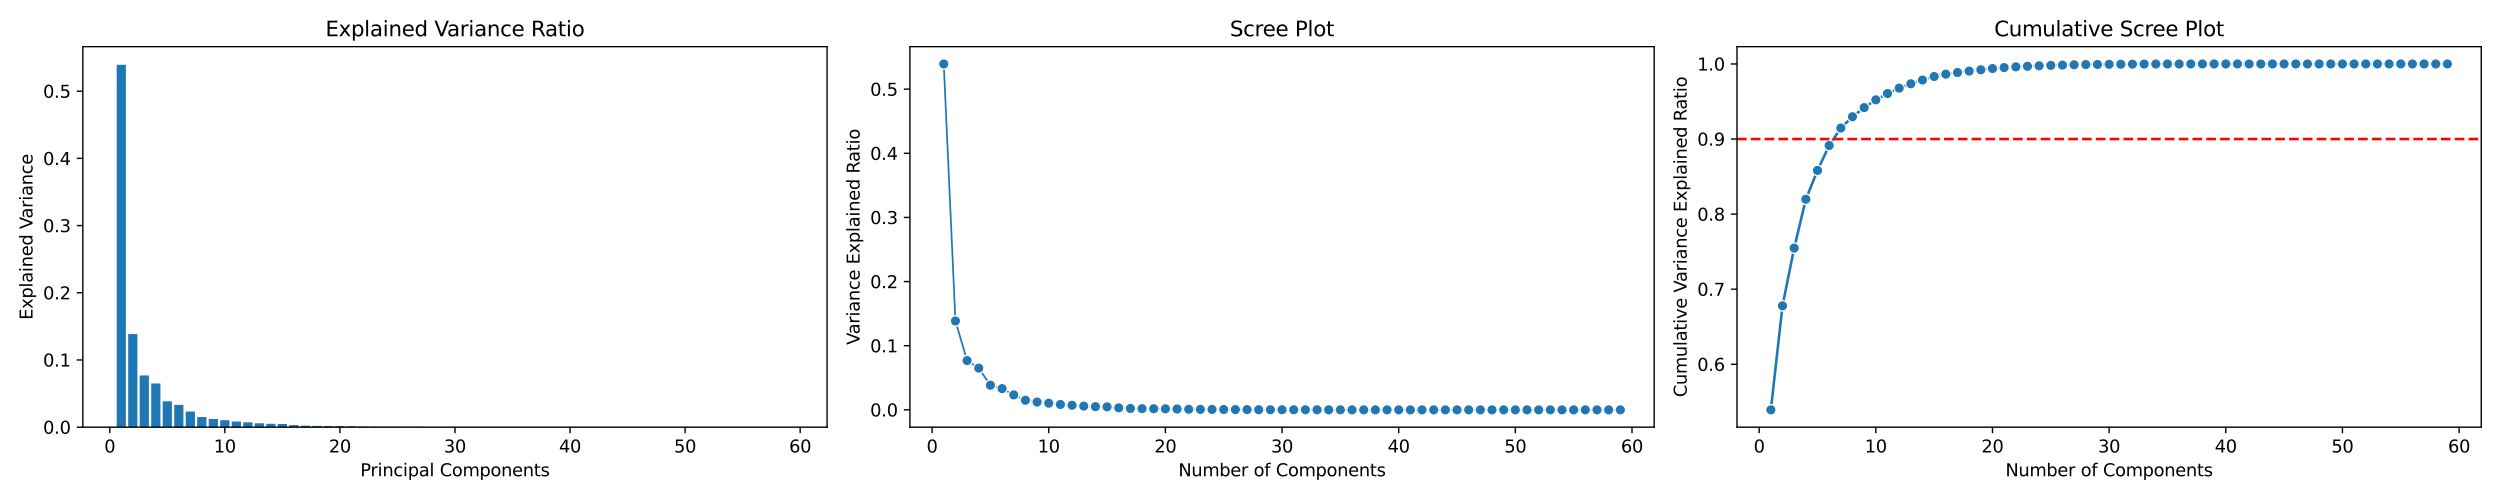 <?xml version="1.0" encoding="utf-8" standalone="no"?>
<!DOCTYPE svg PUBLIC "-//W3C//DTD SVG 1.1//EN"
  "http://www.w3.org/Graphics/SVG/1.1/DTD/svg11.dtd">
<svg xmlns:xlink="http://www.w3.org/1999/xlink" width="1440pt" height="288pt" viewBox="0 0 1440 288" xmlns="http://www.w3.org/2000/svg" version="1.1">
 <defs>
  <style type="text/css">*{stroke-linejoin: round; stroke-linecap: butt}</style>
 </defs>
 <g id="figure_1">
  <g id="patch_1">
   <path d="M 0 288 
L 1440 288 
L 1440 0 
L 0 0 
z
" style="fill: #ffffff"/>
  </g>
  <g id="axes_1">
   <g id="patch_2">
    <path d="M 47.72 246.04 
L 476.4 246.04 
L 476.4 26.88 
L 47.72 26.88 
z
" style="fill: #ffffff"/>
   </g>
   <g id="patch_3">
    <path d="M 67.205 246.04 
L 72.508 246.04 
L 72.508 37.316 
L 67.205 37.316 
z
" clip-path="url(#p41e072093e)" style="fill: #1f77b4"/>
   </g>
   <g id="patch_4">
    <path d="M 73.833 246.04 
L 79.135 246.04 
L 79.135 192.404 
L 73.833 192.404 
z
" clip-path="url(#p41e072093e)" style="fill: #1f77b4"/>
   </g>
   <g id="patch_5">
    <path d="M 80.461 246.04 
L 85.763 246.04 
L 85.763 216.286 
L 80.461 216.286 
z
" clip-path="url(#p41e072093e)" style="fill: #1f77b4"/>
   </g>
   <g id="patch_6">
    <path d="M 87.089 246.04 
L 92.391 246.04 
L 92.391 220.867 
L 87.089 220.867 
z
" clip-path="url(#p41e072093e)" style="fill: #1f77b4"/>
   </g>
   <g id="patch_7">
    <path d="M 93.716 246.04 
L 99.018 246.04 
L 99.018 231.165 
L 93.716 231.165 
z
" clip-path="url(#p41e072093e)" style="fill: #1f77b4"/>
   </g>
   <g id="patch_8">
    <path d="M 100.344 246.04 
L 105.646 246.04 
L 105.646 233.203 
L 100.344 233.203 
z
" clip-path="url(#p41e072093e)" style="fill: #1f77b4"/>
   </g>
   <g id="patch_9">
    <path d="M 106.972 246.04 
L 112.274 246.04 
L 112.274 237.031 
L 106.972 237.031 
z
" clip-path="url(#p41e072093e)" style="fill: #1f77b4"/>
   </g>
   <g id="patch_10">
    <path d="M 113.599 246.04 
L 118.902 246.04 
L 118.902 240.228 
L 113.599 240.228 
z
" clip-path="url(#p41e072093e)" style="fill: #1f77b4"/>
   </g>
   <g id="patch_11">
    <path d="M 120.227 246.04 
L 125.529 246.04 
L 125.529 241.325 
L 120.227 241.325 
z
" clip-path="url(#p41e072093e)" style="fill: #1f77b4"/>
   </g>
   <g id="patch_12">
    <path d="M 126.855 246.04 
L 132.157 246.04 
L 132.157 242.018 
L 126.855 242.018 
z
" clip-path="url(#p41e072093e)" style="fill: #1f77b4"/>
   </g>
   <g id="patch_13">
    <path d="M 133.483 246.04 
L 138.785 246.04 
L 138.785 242.802 
L 133.483 242.802 
z
" clip-path="url(#p41e072093e)" style="fill: #1f77b4"/>
   </g>
   <g id="patch_14">
    <path d="M 140.11 246.04 
L 145.412 246.04 
L 145.412 243.262 
L 140.11 243.262 
z
" clip-path="url(#p41e072093e)" style="fill: #1f77b4"/>
   </g>
   <g id="patch_15">
    <path d="M 146.738 246.04 
L 152.04 246.04 
L 152.04 243.787 
L 146.738 243.787 
z
" clip-path="url(#p41e072093e)" style="fill: #1f77b4"/>
   </g>
   <g id="patch_16">
    <path d="M 153.366 246.04 
L 158.668 246.04 
L 158.668 244.1 
L 153.366 244.1 
z
" clip-path="url(#p41e072093e)" style="fill: #1f77b4"/>
   </g>
   <g id="patch_17">
    <path d="M 159.993 246.04 
L 165.295 246.04 
L 165.295 244.233 
L 159.993 244.233 
z
" clip-path="url(#p41e072093e)" style="fill: #1f77b4"/>
   </g>
   <g id="patch_18">
    <path d="M 166.621 246.04 
L 171.923 246.04 
L 171.923 244.828 
L 166.621 244.828 
z
" clip-path="url(#p41e072093e)" style="fill: #1f77b4"/>
   </g>
   <g id="patch_19">
    <path d="M 173.249 246.04 
L 178.551 246.04 
L 178.551 245.196 
L 173.249 245.196 
z
" clip-path="url(#p41e072093e)" style="fill: #1f77b4"/>
   </g>
   <g id="patch_20">
    <path d="M 179.876 246.04 
L 185.179 246.04 
L 185.179 245.309 
L 179.876 245.309 
z
" clip-path="url(#p41e072093e)" style="fill: #1f77b4"/>
   </g>
   <g id="patch_21">
    <path d="M 186.504 246.04 
L 191.806 246.04 
L 191.806 245.361 
L 186.504 245.361 
z
" clip-path="url(#p41e072093e)" style="fill: #1f77b4"/>
   </g>
   <g id="patch_22">
    <path d="M 193.132 246.04 
L 198.434 246.04 
L 198.434 245.402 
L 193.132 245.402 
z
" clip-path="url(#p41e072093e)" style="fill: #1f77b4"/>
   </g>
   <g id="patch_23">
    <path d="M 199.76 246.04 
L 205.062 246.04 
L 205.062 245.528 
L 199.76 245.528 
z
" clip-path="url(#p41e072093e)" style="fill: #1f77b4"/>
   </g>
   <g id="patch_24">
    <path d="M 206.387 246.04 
L 211.689 246.04 
L 211.689 245.673 
L 206.387 245.673 
z
" clip-path="url(#p41e072093e)" style="fill: #1f77b4"/>
   </g>
   <g id="patch_25">
    <path d="M 213.015 246.04 
L 218.317 246.04 
L 218.317 245.749 
L 213.015 245.749 
z
" clip-path="url(#p41e072093e)" style="fill: #1f77b4"/>
   </g>
   <g id="patch_26">
    <path d="M 219.643 246.04 
L 224.945 246.04 
L 224.945 245.792 
L 219.643 245.792 
z
" clip-path="url(#p41e072093e)" style="fill: #1f77b4"/>
   </g>
   <g id="patch_27">
    <path d="M 226.27 246.04 
L 231.573 246.04 
L 231.573 245.846 
L 226.27 245.846 
z
" clip-path="url(#p41e072093e)" style="fill: #1f77b4"/>
   </g>
   <g id="patch_28">
    <path d="M 232.898 246.04 
L 238.2 246.04 
L 238.2 245.863 
L 232.898 245.863 
z
" clip-path="url(#p41e072093e)" style="fill: #1f77b4"/>
   </g>
   <g id="patch_29">
    <path d="M 239.526 246.04 
L 244.828 246.04 
L 244.828 245.886 
L 239.526 245.886 
z
" clip-path="url(#p41e072093e)" style="fill: #1f77b4"/>
   </g>
   <g id="patch_30">
    <path d="M 246.154 246.04 
L 251.456 246.04 
L 251.456 245.946 
L 246.154 245.946 
z
" clip-path="url(#p41e072093e)" style="fill: #1f77b4"/>
   </g>
   <g id="patch_31">
    <path d="M 252.781 246.04 
L 258.083 246.04 
L 258.083 245.967 
L 252.781 245.967 
z
" clip-path="url(#p41e072093e)" style="fill: #1f77b4"/>
   </g>
   <g id="patch_32">
    <path d="M 259.409 246.04 
L 264.711 246.04 
L 264.711 245.979 
L 259.409 245.979 
z
" clip-path="url(#p41e072093e)" style="fill: #1f77b4"/>
   </g>
   <g id="patch_33">
    <path d="M 266.037 246.04 
L 271.339 246.04 
L 271.339 245.986 
L 266.037 245.986 
z
" clip-path="url(#p41e072093e)" style="fill: #1f77b4"/>
   </g>
   <g id="patch_34">
    <path d="M 272.664 246.04 
L 277.966 246.04 
L 277.966 245.99 
L 272.664 245.99 
z
" clip-path="url(#p41e072093e)" style="fill: #1f77b4"/>
   </g>
   <g id="patch_35">
    <path d="M 279.292 246.04 
L 284.594 246.04 
L 284.594 246.007 
L 279.292 246.007 
z
" clip-path="url(#p41e072093e)" style="fill: #1f77b4"/>
   </g>
   <g id="patch_36">
    <path d="M 285.92 246.04 
L 291.222 246.04 
L 291.222 246.011 
L 285.92 246.011 
z
" clip-path="url(#p41e072093e)" style="fill: #1f77b4"/>
   </g>
   <g id="patch_37">
    <path d="M 292.547 246.04 
L 297.85 246.04 
L 297.85 246.024 
L 292.547 246.024 
z
" clip-path="url(#p41e072093e)" style="fill: #1f77b4"/>
   </g>
   <g id="patch_38">
    <path d="M 299.175 246.04 
L 304.477 246.04 
L 304.477 246.033 
L 299.175 246.033 
z
" clip-path="url(#p41e072093e)" style="fill: #1f77b4"/>
   </g>
   <g id="patch_39">
    <path d="M 305.803 246.04 
L 311.105 246.04 
L 311.105 246.035 
L 305.803 246.035 
z
" clip-path="url(#p41e072093e)" style="fill: #1f77b4"/>
   </g>
   <g id="patch_40">
    <path d="M 312.431 246.04 
L 317.733 246.04 
L 317.733 246.04 
L 312.431 246.04 
z
" clip-path="url(#p41e072093e)" style="fill: #1f77b4"/>
   </g>
   <g id="patch_41">
    <path d="M 319.058 246.04 
L 324.36 246.04 
L 324.36 246.04 
L 319.058 246.04 
z
" clip-path="url(#p41e072093e)" style="fill: #1f77b4"/>
   </g>
   <g id="patch_42">
    <path d="M 325.686 246.04 
L 330.988 246.04 
L 330.988 246.04 
L 325.686 246.04 
z
" clip-path="url(#p41e072093e)" style="fill: #1f77b4"/>
   </g>
   <g id="patch_43">
    <path d="M 332.314 246.04 
L 337.616 246.04 
L 337.616 246.04 
L 332.314 246.04 
z
" clip-path="url(#p41e072093e)" style="fill: #1f77b4"/>
   </g>
   <g id="patch_44">
    <path d="M 338.941 246.04 
L 344.244 246.04 
L 344.244 246.04 
L 338.941 246.04 
z
" clip-path="url(#p41e072093e)" style="fill: #1f77b4"/>
   </g>
   <g id="patch_45">
    <path d="M 345.569 246.04 
L 350.871 246.04 
L 350.871 246.04 
L 345.569 246.04 
z
" clip-path="url(#p41e072093e)" style="fill: #1f77b4"/>
   </g>
   <g id="patch_46">
    <path d="M 352.197 246.04 
L 357.499 246.04 
L 357.499 246.04 
L 352.197 246.04 
z
" clip-path="url(#p41e072093e)" style="fill: #1f77b4"/>
   </g>
   <g id="patch_47">
    <path d="M 358.825 246.04 
L 364.127 246.04 
L 364.127 246.04 
L 358.825 246.04 
z
" clip-path="url(#p41e072093e)" style="fill: #1f77b4"/>
   </g>
   <g id="patch_48">
    <path d="M 365.452 246.04 
L 370.754 246.04 
L 370.754 246.04 
L 365.452 246.04 
z
" clip-path="url(#p41e072093e)" style="fill: #1f77b4"/>
   </g>
   <g id="patch_49">
    <path d="M 372.08 246.04 
L 377.382 246.04 
L 377.382 246.04 
L 372.08 246.04 
z
" clip-path="url(#p41e072093e)" style="fill: #1f77b4"/>
   </g>
   <g id="patch_50">
    <path d="M 378.708 246.04 
L 384.01 246.04 
L 384.01 246.04 
L 378.708 246.04 
z
" clip-path="url(#p41e072093e)" style="fill: #1f77b4"/>
   </g>
   <g id="patch_51">
    <path d="M 385.335 246.04 
L 390.637 246.04 
L 390.637 246.04 
L 385.335 246.04 
z
" clip-path="url(#p41e072093e)" style="fill: #1f77b4"/>
   </g>
   <g id="patch_52">
    <path d="M 391.963 246.04 
L 397.265 246.04 
L 397.265 246.04 
L 391.963 246.04 
z
" clip-path="url(#p41e072093e)" style="fill: #1f77b4"/>
   </g>
   <g id="patch_53">
    <path d="M 398.591 246.04 
L 403.893 246.04 
L 403.893 246.04 
L 398.591 246.04 
z
" clip-path="url(#p41e072093e)" style="fill: #1f77b4"/>
   </g>
   <g id="patch_54">
    <path d="M 405.218 246.04 
L 410.521 246.04 
L 410.521 246.04 
L 405.218 246.04 
z
" clip-path="url(#p41e072093e)" style="fill: #1f77b4"/>
   </g>
   <g id="patch_55">
    <path d="M 411.846 246.04 
L 417.148 246.04 
L 417.148 246.04 
L 411.846 246.04 
z
" clip-path="url(#p41e072093e)" style="fill: #1f77b4"/>
   </g>
   <g id="patch_56">
    <path d="M 418.474 246.04 
L 423.776 246.04 
L 423.776 246.04 
L 418.474 246.04 
z
" clip-path="url(#p41e072093e)" style="fill: #1f77b4"/>
   </g>
   <g id="patch_57">
    <path d="M 425.102 246.04 
L 430.404 246.04 
L 430.404 246.04 
L 425.102 246.04 
z
" clip-path="url(#p41e072093e)" style="fill: #1f77b4"/>
   </g>
   <g id="patch_58">
    <path d="M 431.729 246.04 
L 437.031 246.04 
L 437.031 246.04 
L 431.729 246.04 
z
" clip-path="url(#p41e072093e)" style="fill: #1f77b4"/>
   </g>
   <g id="patch_59">
    <path d="M 438.357 246.04 
L 443.659 246.04 
L 443.659 246.04 
L 438.357 246.04 
z
" clip-path="url(#p41e072093e)" style="fill: #1f77b4"/>
   </g>
   <g id="patch_60">
    <path d="M 444.985 246.04 
L 450.287 246.04 
L 450.287 246.04 
L 444.985 246.04 
z
" clip-path="url(#p41e072093e)" style="fill: #1f77b4"/>
   </g>
   <g id="patch_61">
    <path d="M 451.612 246.04 
L 456.915 246.04 
L 456.915 246.04 
L 451.612 246.04 
z
" clip-path="url(#p41e072093e)" style="fill: #1f77b4"/>
   </g>
   <g id="matplotlib.axis_1">
    <g id="xtick_1">
     <g id="line2d_1">
      <defs>
       <path id="mdf82a1f74b" d="M 0 0 
L 0 3.5 
" style="stroke: #000000; stroke-width: 0.8"/>
      </defs>
      <g>
       <use xlink:href="#mdf82a1f74b" x="63.229" y="246.04" style="stroke: #000000; stroke-width: 0.8"/>
      </g>
     </g>
     <g id="text_1">
      <!-- 0 -->
      <g transform="translate(60.048 260.638) scale(0.1 -0.1)">
       <defs>
        <path id="DejaVuSans-30" d="M 2034 4250 
Q 1547 4250 1301 3770 
Q 1056 3291 1056 2328 
Q 1056 1369 1301 889 
Q 1547 409 2034 409 
Q 2525 409 2770 889 
Q 3016 1369 3016 2328 
Q 3016 3291 2770 3770 
Q 2525 4250 2034 4250 
z
M 2034 4750 
Q 2819 4750 3233 4129 
Q 3647 3509 3647 2328 
Q 3647 1150 3233 529 
Q 2819 -91 2034 -91 
Q 1250 -91 836 529 
Q 422 1150 422 2328 
Q 422 3509 836 4129 
Q 1250 4750 2034 4750 
z
" transform="scale(0.016)"/>
       </defs>
       <use xlink:href="#DejaVuSans-30"/>
      </g>
     </g>
    </g>
    <g id="xtick_2">
     <g id="line2d_2">
      <g>
       <use xlink:href="#mdf82a1f74b" x="129.506" y="246.04" style="stroke: #000000; stroke-width: 0.8"/>
      </g>
     </g>
     <g id="text_2">
      <!-- 10 -->
      <g transform="translate(123.143 260.638) scale(0.1 -0.1)">
       <defs>
        <path id="DejaVuSans-31" d="M 794 531 
L 1825 531 
L 1825 4091 
L 703 3866 
L 703 4441 
L 1819 4666 
L 2450 4666 
L 2450 531 
L 3481 531 
L 3481 0 
L 794 0 
L 794 531 
z
" transform="scale(0.016)"/>
       </defs>
       <use xlink:href="#DejaVuSans-31"/>
       <use xlink:href="#DejaVuSans-30" transform="translate(63.623 0)"/>
      </g>
     </g>
    </g>
    <g id="xtick_3">
     <g id="line2d_3">
      <g>
       <use xlink:href="#mdf82a1f74b" x="195.783" y="246.04" style="stroke: #000000; stroke-width: 0.8"/>
      </g>
     </g>
     <g id="text_3">
      <!-- 20 -->
      <g transform="translate(189.42 260.638) scale(0.1 -0.1)">
       <defs>
        <path id="DejaVuSans-32" d="M 1228 531 
L 3431 531 
L 3431 0 
L 469 0 
L 469 531 
Q 828 903 1448 1529 
Q 2069 2156 2228 2338 
Q 2531 2678 2651 2914 
Q 2772 3150 2772 3378 
Q 2772 3750 2511 3984 
Q 2250 4219 1831 4219 
Q 1534 4219 1204 4116 
Q 875 4013 500 3803 
L 500 4441 
Q 881 4594 1212 4672 
Q 1544 4750 1819 4750 
Q 2544 4750 2975 4387 
Q 3406 4025 3406 3419 
Q 3406 3131 3298 2873 
Q 3191 2616 2906 2266 
Q 2828 2175 2409 1742 
Q 1991 1309 1228 531 
z
" transform="scale(0.016)"/>
       </defs>
       <use xlink:href="#DejaVuSans-32"/>
       <use xlink:href="#DejaVuSans-30" transform="translate(63.623 0)"/>
      </g>
     </g>
    </g>
    <g id="xtick_4">
     <g id="line2d_4">
      <g>
       <use xlink:href="#mdf82a1f74b" x="262.06" y="246.04" style="stroke: #000000; stroke-width: 0.8"/>
      </g>
     </g>
     <g id="text_4">
      <!-- 30 -->
      <g transform="translate(255.697 260.638) scale(0.1 -0.1)">
       <defs>
        <path id="DejaVuSans-33" d="M 2597 2516 
Q 3050 2419 3304 2112 
Q 3559 1806 3559 1356 
Q 3559 666 3084 287 
Q 2609 -91 1734 -91 
Q 1441 -91 1130 -33 
Q 819 25 488 141 
L 488 750 
Q 750 597 1062 519 
Q 1375 441 1716 441 
Q 2309 441 2620 675 
Q 2931 909 2931 1356 
Q 2931 1769 2642 2001 
Q 2353 2234 1838 2234 
L 1294 2234 
L 1294 2753 
L 1863 2753 
Q 2328 2753 2575 2939 
Q 2822 3125 2822 3475 
Q 2822 3834 2567 4026 
Q 2313 4219 1838 4219 
Q 1578 4219 1281 4162 
Q 984 4106 628 3988 
L 628 4550 
Q 988 4650 1302 4700 
Q 1616 4750 1894 4750 
Q 2613 4750 3031 4423 
Q 3450 4097 3450 3541 
Q 3450 3153 3228 2886 
Q 3006 2619 2597 2516 
z
" transform="scale(0.016)"/>
       </defs>
       <use xlink:href="#DejaVuSans-33"/>
       <use xlink:href="#DejaVuSans-30" transform="translate(63.623 0)"/>
      </g>
     </g>
    </g>
    <g id="xtick_5">
     <g id="line2d_5">
      <g>
       <use xlink:href="#mdf82a1f74b" x="328.337" y="246.04" style="stroke: #000000; stroke-width: 0.8"/>
      </g>
     </g>
     <g id="text_5">
      <!-- 40 -->
      <g transform="translate(321.975 260.638) scale(0.1 -0.1)">
       <defs>
        <path id="DejaVuSans-34" d="M 2419 4116 
L 825 1625 
L 2419 1625 
L 2419 4116 
z
M 2253 4666 
L 3047 4666 
L 3047 1625 
L 3713 1625 
L 3713 1100 
L 3047 1100 
L 3047 0 
L 2419 0 
L 2419 1100 
L 313 1100 
L 313 1709 
L 2253 4666 
z
" transform="scale(0.016)"/>
       </defs>
       <use xlink:href="#DejaVuSans-34"/>
       <use xlink:href="#DejaVuSans-30" transform="translate(63.623 0)"/>
      </g>
     </g>
    </g>
    <g id="xtick_6">
     <g id="line2d_6">
      <g>
       <use xlink:href="#mdf82a1f74b" x="394.614" y="246.04" style="stroke: #000000; stroke-width: 0.8"/>
      </g>
     </g>
     <g id="text_6">
      <!-- 50 -->
      <g transform="translate(388.252 260.638) scale(0.1 -0.1)">
       <defs>
        <path id="DejaVuSans-35" d="M 691 4666 
L 3169 4666 
L 3169 4134 
L 1269 4134 
L 1269 2991 
Q 1406 3038 1543 3061 
Q 1681 3084 1819 3084 
Q 2600 3084 3056 2656 
Q 3513 2228 3513 1497 
Q 3513 744 3044 326 
Q 2575 -91 1722 -91 
Q 1428 -91 1123 -41 
Q 819 9 494 109 
L 494 744 
Q 775 591 1075 516 
Q 1375 441 1709 441 
Q 2250 441 2565 725 
Q 2881 1009 2881 1497 
Q 2881 1984 2565 2268 
Q 2250 2553 1709 2553 
Q 1456 2553 1204 2497 
Q 953 2441 691 2322 
L 691 4666 
z
" transform="scale(0.016)"/>
       </defs>
       <use xlink:href="#DejaVuSans-35"/>
       <use xlink:href="#DejaVuSans-30" transform="translate(63.623 0)"/>
      </g>
     </g>
    </g>
    <g id="xtick_7">
     <g id="line2d_7">
      <g>
       <use xlink:href="#mdf82a1f74b" x="460.891" y="246.04" style="stroke: #000000; stroke-width: 0.8"/>
      </g>
     </g>
     <g id="text_7">
      <!-- 60 -->
      <g transform="translate(454.529 260.638) scale(0.1 -0.1)">
       <defs>
        <path id="DejaVuSans-36" d="M 2113 2584 
Q 1688 2584 1439 2293 
Q 1191 2003 1191 1497 
Q 1191 994 1439 701 
Q 1688 409 2113 409 
Q 2538 409 2786 701 
Q 3034 994 3034 1497 
Q 3034 2003 2786 2293 
Q 2538 2584 2113 2584 
z
M 3366 4563 
L 3366 3988 
Q 3128 4100 2886 4159 
Q 2644 4219 2406 4219 
Q 1781 4219 1451 3797 
Q 1122 3375 1075 2522 
Q 1259 2794 1537 2939 
Q 1816 3084 2150 3084 
Q 2853 3084 3261 2657 
Q 3669 2231 3669 1497 
Q 3669 778 3244 343 
Q 2819 -91 2113 -91 
Q 1303 -91 875 529 
Q 447 1150 447 2328 
Q 447 3434 972 4092 
Q 1497 4750 2381 4750 
Q 2619 4750 2861 4703 
Q 3103 4656 3366 4563 
z
" transform="scale(0.016)"/>
       </defs>
       <use xlink:href="#DejaVuSans-36"/>
       <use xlink:href="#DejaVuSans-30" transform="translate(63.623 0)"/>
      </g>
     </g>
    </g>
    <g id="text_8">
     <!-- Principal Components -->
     <g transform="translate(207.531 274.317) scale(0.1 -0.1)">
      <defs>
       <path id="DejaVuSans-50" d="M 1259 4147 
L 1259 2394 
L 2053 2394 
Q 2494 2394 2734 2622 
Q 2975 2850 2975 3272 
Q 2975 3691 2734 3919 
Q 2494 4147 2053 4147 
L 1259 4147 
z
M 628 4666 
L 2053 4666 
Q 2838 4666 3239 4311 
Q 3641 3956 3641 3272 
Q 3641 2581 3239 2228 
Q 2838 1875 2053 1875 
L 1259 1875 
L 1259 0 
L 628 0 
L 628 4666 
z
" transform="scale(0.016)"/>
       <path id="DejaVuSans-72" d="M 2631 2963 
Q 2534 3019 2420 3045 
Q 2306 3072 2169 3072 
Q 1681 3072 1420 2755 
Q 1159 2438 1159 1844 
L 1159 0 
L 581 0 
L 581 3500 
L 1159 3500 
L 1159 2956 
Q 1341 3275 1631 3429 
Q 1922 3584 2338 3584 
Q 2397 3584 2469 3576 
Q 2541 3569 2628 3553 
L 2631 2963 
z
" transform="scale(0.016)"/>
       <path id="DejaVuSans-69" d="M 603 3500 
L 1178 3500 
L 1178 0 
L 603 0 
L 603 3500 
z
M 603 4863 
L 1178 4863 
L 1178 4134 
L 603 4134 
L 603 4863 
z
" transform="scale(0.016)"/>
       <path id="DejaVuSans-6e" d="M 3513 2113 
L 3513 0 
L 2938 0 
L 2938 2094 
Q 2938 2591 2744 2837 
Q 2550 3084 2163 3084 
Q 1697 3084 1428 2787 
Q 1159 2491 1159 1978 
L 1159 0 
L 581 0 
L 581 3500 
L 1159 3500 
L 1159 2956 
Q 1366 3272 1645 3428 
Q 1925 3584 2291 3584 
Q 2894 3584 3203 3211 
Q 3513 2838 3513 2113 
z
" transform="scale(0.016)"/>
       <path id="DejaVuSans-63" d="M 3122 3366 
L 3122 2828 
Q 2878 2963 2633 3030 
Q 2388 3097 2138 3097 
Q 1578 3097 1268 2742 
Q 959 2388 959 1747 
Q 959 1106 1268 751 
Q 1578 397 2138 397 
Q 2388 397 2633 464 
Q 2878 531 3122 666 
L 3122 134 
Q 2881 22 2623 -34 
Q 2366 -91 2075 -91 
Q 1284 -91 818 406 
Q 353 903 353 1747 
Q 353 2603 823 3093 
Q 1294 3584 2113 3584 
Q 2378 3584 2631 3529 
Q 2884 3475 3122 3366 
z
" transform="scale(0.016)"/>
       <path id="DejaVuSans-70" d="M 1159 525 
L 1159 -1331 
L 581 -1331 
L 581 3500 
L 1159 3500 
L 1159 2969 
Q 1341 3281 1617 3432 
Q 1894 3584 2278 3584 
Q 2916 3584 3314 3078 
Q 3713 2572 3713 1747 
Q 3713 922 3314 415 
Q 2916 -91 2278 -91 
Q 1894 -91 1617 61 
Q 1341 213 1159 525 
z
M 3116 1747 
Q 3116 2381 2855 2742 
Q 2594 3103 2138 3103 
Q 1681 3103 1420 2742 
Q 1159 2381 1159 1747 
Q 1159 1113 1420 752 
Q 1681 391 2138 391 
Q 2594 391 2855 752 
Q 3116 1113 3116 1747 
z
" transform="scale(0.016)"/>
       <path id="DejaVuSans-61" d="M 2194 1759 
Q 1497 1759 1228 1600 
Q 959 1441 959 1056 
Q 959 750 1161 570 
Q 1363 391 1709 391 
Q 2188 391 2477 730 
Q 2766 1069 2766 1631 
L 2766 1759 
L 2194 1759 
z
M 3341 1997 
L 3341 0 
L 2766 0 
L 2766 531 
Q 2569 213 2275 61 
Q 1981 -91 1556 -91 
Q 1019 -91 701 211 
Q 384 513 384 1019 
Q 384 1609 779 1909 
Q 1175 2209 1959 2209 
L 2766 2209 
L 2766 2266 
Q 2766 2663 2505 2880 
Q 2244 3097 1772 3097 
Q 1472 3097 1187 3025 
Q 903 2953 641 2809 
L 641 3341 
Q 956 3463 1253 3523 
Q 1550 3584 1831 3584 
Q 2591 3584 2966 3190 
Q 3341 2797 3341 1997 
z
" transform="scale(0.016)"/>
       <path id="DejaVuSans-6c" d="M 603 4863 
L 1178 4863 
L 1178 0 
L 603 0 
L 603 4863 
z
" transform="scale(0.016)"/>
       <path id="DejaVuSans-20" transform="scale(0.016)"/>
       <path id="DejaVuSans-43" d="M 4122 4306 
L 4122 3641 
Q 3803 3938 3442 4084 
Q 3081 4231 2675 4231 
Q 1875 4231 1450 3742 
Q 1025 3253 1025 2328 
Q 1025 1406 1450 917 
Q 1875 428 2675 428 
Q 3081 428 3442 575 
Q 3803 722 4122 1019 
L 4122 359 
Q 3791 134 3420 21 
Q 3050 -91 2638 -91 
Q 1578 -91 968 557 
Q 359 1206 359 2328 
Q 359 3453 968 4101 
Q 1578 4750 2638 4750 
Q 3056 4750 3426 4639 
Q 3797 4528 4122 4306 
z
" transform="scale(0.016)"/>
       <path id="DejaVuSans-6f" d="M 1959 3097 
Q 1497 3097 1228 2736 
Q 959 2375 959 1747 
Q 959 1119 1226 758 
Q 1494 397 1959 397 
Q 2419 397 2687 759 
Q 2956 1122 2956 1747 
Q 2956 2369 2687 2733 
Q 2419 3097 1959 3097 
z
M 1959 3584 
Q 2709 3584 3137 3096 
Q 3566 2609 3566 1747 
Q 3566 888 3137 398 
Q 2709 -91 1959 -91 
Q 1206 -91 779 398 
Q 353 888 353 1747 
Q 353 2609 779 3096 
Q 1206 3584 1959 3584 
z
" transform="scale(0.016)"/>
       <path id="DejaVuSans-6d" d="M 3328 2828 
Q 3544 3216 3844 3400 
Q 4144 3584 4550 3584 
Q 5097 3584 5394 3201 
Q 5691 2819 5691 2113 
L 5691 0 
L 5113 0 
L 5113 2094 
Q 5113 2597 4934 2840 
Q 4756 3084 4391 3084 
Q 3944 3084 3684 2787 
Q 3425 2491 3425 1978 
L 3425 0 
L 2847 0 
L 2847 2094 
Q 2847 2600 2669 2842 
Q 2491 3084 2119 3084 
Q 1678 3084 1418 2786 
Q 1159 2488 1159 1978 
L 1159 0 
L 581 0 
L 581 3500 
L 1159 3500 
L 1159 2956 
Q 1356 3278 1631 3431 
Q 1906 3584 2284 3584 
Q 2666 3584 2933 3390 
Q 3200 3197 3328 2828 
z
" transform="scale(0.016)"/>
       <path id="DejaVuSans-65" d="M 3597 1894 
L 3597 1613 
L 953 1613 
Q 991 1019 1311 708 
Q 1631 397 2203 397 
Q 2534 397 2845 478 
Q 3156 559 3463 722 
L 3463 178 
Q 3153 47 2828 -22 
Q 2503 -91 2169 -91 
Q 1331 -91 842 396 
Q 353 884 353 1716 
Q 353 2575 817 3079 
Q 1281 3584 2069 3584 
Q 2775 3584 3186 3129 
Q 3597 2675 3597 1894 
z
M 3022 2063 
Q 3016 2534 2758 2815 
Q 2500 3097 2075 3097 
Q 1594 3097 1305 2825 
Q 1016 2553 972 2059 
L 3022 2063 
z
" transform="scale(0.016)"/>
       <path id="DejaVuSans-74" d="M 1172 4494 
L 1172 3500 
L 2356 3500 
L 2356 3053 
L 1172 3053 
L 1172 1153 
Q 1172 725 1289 603 
Q 1406 481 1766 481 
L 2356 481 
L 2356 0 
L 1766 0 
Q 1100 0 847 248 
Q 594 497 594 1153 
L 594 3053 
L 172 3053 
L 172 3500 
L 594 3500 
L 594 4494 
L 1172 4494 
z
" transform="scale(0.016)"/>
       <path id="DejaVuSans-73" d="M 2834 3397 
L 2834 2853 
Q 2591 2978 2328 3040 
Q 2066 3103 1784 3103 
Q 1356 3103 1142 2972 
Q 928 2841 928 2578 
Q 928 2378 1081 2264 
Q 1234 2150 1697 2047 
L 1894 2003 
Q 2506 1872 2764 1633 
Q 3022 1394 3022 966 
Q 3022 478 2636 193 
Q 2250 -91 1575 -91 
Q 1294 -91 989 -36 
Q 684 19 347 128 
L 347 722 
Q 666 556 975 473 
Q 1284 391 1588 391 
Q 1994 391 2212 530 
Q 2431 669 2431 922 
Q 2431 1156 2273 1281 
Q 2116 1406 1581 1522 
L 1381 1569 
Q 847 1681 609 1914 
Q 372 2147 372 2553 
Q 372 3047 722 3315 
Q 1072 3584 1716 3584 
Q 2034 3584 2315 3537 
Q 2597 3491 2834 3397 
z
" transform="scale(0.016)"/>
      </defs>
      <use xlink:href="#DejaVuSans-50"/>
      <use xlink:href="#DejaVuSans-72" transform="translate(58.553 0)"/>
      <use xlink:href="#DejaVuSans-69" transform="translate(99.666 0)"/>
      <use xlink:href="#DejaVuSans-6e" transform="translate(127.449 0)"/>
      <use xlink:href="#DejaVuSans-63" transform="translate(190.828 0)"/>
      <use xlink:href="#DejaVuSans-69" transform="translate(245.809 0)"/>
      <use xlink:href="#DejaVuSans-70" transform="translate(273.592 0)"/>
      <use xlink:href="#DejaVuSans-61" transform="translate(337.068 0)"/>
      <use xlink:href="#DejaVuSans-6c" transform="translate(398.348 0)"/>
      <use xlink:href="#DejaVuSans-20" transform="translate(426.131 0)"/>
      <use xlink:href="#DejaVuSans-43" transform="translate(457.918 0)"/>
      <use xlink:href="#DejaVuSans-6f" transform="translate(527.742 0)"/>
      <use xlink:href="#DejaVuSans-6d" transform="translate(588.924 0)"/>
      <use xlink:href="#DejaVuSans-70" transform="translate(686.336 0)"/>
      <use xlink:href="#DejaVuSans-6f" transform="translate(749.812 0)"/>
      <use xlink:href="#DejaVuSans-6e" transform="translate(810.994 0)"/>
      <use xlink:href="#DejaVuSans-65" transform="translate(874.373 0)"/>
      <use xlink:href="#DejaVuSans-6e" transform="translate(935.896 0)"/>
      <use xlink:href="#DejaVuSans-74" transform="translate(999.275 0)"/>
      <use xlink:href="#DejaVuSans-73" transform="translate(1038.484 0)"/>
     </g>
    </g>
   </g>
   <g id="matplotlib.axis_2">
    <g id="ytick_1">
     <g id="line2d_8">
      <defs>
       <path id="m7ec878e32b" d="M 0 0 
L -3.5 0 
" style="stroke: #000000; stroke-width: 0.8"/>
      </defs>
      <g>
       <use xlink:href="#m7ec878e32b" x="47.72" y="246.04" style="stroke: #000000; stroke-width: 0.8"/>
      </g>
     </g>
     <g id="text_9">
      <!-- 0.0 -->
      <g transform="translate(24.817 249.839) scale(0.1 -0.1)">
       <defs>
        <path id="DejaVuSans-2e" d="M 684 794 
L 1344 794 
L 1344 0 
L 684 0 
L 684 794 
z
" transform="scale(0.016)"/>
       </defs>
       <use xlink:href="#DejaVuSans-30"/>
       <use xlink:href="#DejaVuSans-2e" transform="translate(63.623 0)"/>
       <use xlink:href="#DejaVuSans-30" transform="translate(95.41 0)"/>
      </g>
     </g>
    </g>
    <g id="ytick_2">
     <g id="line2d_9">
      <g>
       <use xlink:href="#m7ec878e32b" x="47.72" y="207.336" style="stroke: #000000; stroke-width: 0.8"/>
      </g>
     </g>
     <g id="text_10">
      <!-- 0.1 -->
      <g transform="translate(24.817 211.135) scale(0.1 -0.1)">
       <use xlink:href="#DejaVuSans-30"/>
       <use xlink:href="#DejaVuSans-2e" transform="translate(63.623 0)"/>
       <use xlink:href="#DejaVuSans-31" transform="translate(95.41 0)"/>
      </g>
     </g>
    </g>
    <g id="ytick_3">
     <g id="line2d_10">
      <g>
       <use xlink:href="#m7ec878e32b" x="47.72" y="168.632" style="stroke: #000000; stroke-width: 0.8"/>
      </g>
     </g>
     <g id="text_11">
      <!-- 0.2 -->
      <g transform="translate(24.817 172.431) scale(0.1 -0.1)">
       <use xlink:href="#DejaVuSans-30"/>
       <use xlink:href="#DejaVuSans-2e" transform="translate(63.623 0)"/>
       <use xlink:href="#DejaVuSans-32" transform="translate(95.41 0)"/>
      </g>
     </g>
    </g>
    <g id="ytick_4">
     <g id="line2d_11">
      <g>
       <use xlink:href="#m7ec878e32b" x="47.72" y="129.928" style="stroke: #000000; stroke-width: 0.8"/>
      </g>
     </g>
     <g id="text_12">
      <!-- 0.3 -->
      <g transform="translate(24.817 133.727) scale(0.1 -0.1)">
       <use xlink:href="#DejaVuSans-30"/>
       <use xlink:href="#DejaVuSans-2e" transform="translate(63.623 0)"/>
       <use xlink:href="#DejaVuSans-33" transform="translate(95.41 0)"/>
      </g>
     </g>
    </g>
    <g id="ytick_5">
     <g id="line2d_12">
      <g>
       <use xlink:href="#m7ec878e32b" x="47.72" y="91.224" style="stroke: #000000; stroke-width: 0.8"/>
      </g>
     </g>
     <g id="text_13">
      <!-- 0.4 -->
      <g transform="translate(24.817 95.023) scale(0.1 -0.1)">
       <use xlink:href="#DejaVuSans-30"/>
       <use xlink:href="#DejaVuSans-2e" transform="translate(63.623 0)"/>
       <use xlink:href="#DejaVuSans-34" transform="translate(95.41 0)"/>
      </g>
     </g>
    </g>
    <g id="ytick_6">
     <g id="line2d_13">
      <g>
       <use xlink:href="#m7ec878e32b" x="47.72" y="52.52" style="stroke: #000000; stroke-width: 0.8"/>
      </g>
     </g>
     <g id="text_14">
      <!-- 0.5 -->
      <g transform="translate(24.817 56.319) scale(0.1 -0.1)">
       <use xlink:href="#DejaVuSans-30"/>
       <use xlink:href="#DejaVuSans-2e" transform="translate(63.623 0)"/>
       <use xlink:href="#DejaVuSans-35" transform="translate(95.41 0)"/>
      </g>
     </g>
    </g>
    <g id="text_15">
     <!-- Explained Variance -->
     <g transform="translate(18.737 184.204) rotate(-90) scale(0.1 -0.1)">
      <defs>
       <path id="DejaVuSans-45" d="M 628 4666 
L 3578 4666 
L 3578 4134 
L 1259 4134 
L 1259 2753 
L 3481 2753 
L 3481 2222 
L 1259 2222 
L 1259 531 
L 3634 531 
L 3634 0 
L 628 0 
L 628 4666 
z
" transform="scale(0.016)"/>
       <path id="DejaVuSans-78" d="M 3513 3500 
L 2247 1797 
L 3578 0 
L 2900 0 
L 1881 1375 
L 863 0 
L 184 0 
L 1544 1831 
L 300 3500 
L 978 3500 
L 1906 2253 
L 2834 3500 
L 3513 3500 
z
" transform="scale(0.016)"/>
       <path id="DejaVuSans-64" d="M 2906 2969 
L 2906 4863 
L 3481 4863 
L 3481 0 
L 2906 0 
L 2906 525 
Q 2725 213 2448 61 
Q 2172 -91 1784 -91 
Q 1150 -91 751 415 
Q 353 922 353 1747 
Q 353 2572 751 3078 
Q 1150 3584 1784 3584 
Q 2172 3584 2448 3432 
Q 2725 3281 2906 2969 
z
M 947 1747 
Q 947 1113 1208 752 
Q 1469 391 1925 391 
Q 2381 391 2643 752 
Q 2906 1113 2906 1747 
Q 2906 2381 2643 2742 
Q 2381 3103 1925 3103 
Q 1469 3103 1208 2742 
Q 947 2381 947 1747 
z
" transform="scale(0.016)"/>
       <path id="DejaVuSans-56" d="M 1831 0 
L 50 4666 
L 709 4666 
L 2188 738 
L 3669 4666 
L 4325 4666 
L 2547 0 
L 1831 0 
z
" transform="scale(0.016)"/>
      </defs>
      <use xlink:href="#DejaVuSans-45"/>
      <use xlink:href="#DejaVuSans-78" transform="translate(63.184 0)"/>
      <use xlink:href="#DejaVuSans-70" transform="translate(122.363 0)"/>
      <use xlink:href="#DejaVuSans-6c" transform="translate(185.84 0)"/>
      <use xlink:href="#DejaVuSans-61" transform="translate(213.623 0)"/>
      <use xlink:href="#DejaVuSans-69" transform="translate(274.902 0)"/>
      <use xlink:href="#DejaVuSans-6e" transform="translate(302.686 0)"/>
      <use xlink:href="#DejaVuSans-65" transform="translate(366.064 0)"/>
      <use xlink:href="#DejaVuSans-64" transform="translate(427.588 0)"/>
      <use xlink:href="#DejaVuSans-20" transform="translate(491.064 0)"/>
      <use xlink:href="#DejaVuSans-56" transform="translate(522.852 0)"/>
      <use xlink:href="#DejaVuSans-61" transform="translate(583.51 0)"/>
      <use xlink:href="#DejaVuSans-72" transform="translate(644.789 0)"/>
      <use xlink:href="#DejaVuSans-69" transform="translate(685.902 0)"/>
      <use xlink:href="#DejaVuSans-61" transform="translate(713.686 0)"/>
      <use xlink:href="#DejaVuSans-6e" transform="translate(774.965 0)"/>
      <use xlink:href="#DejaVuSans-63" transform="translate(838.344 0)"/>
      <use xlink:href="#DejaVuSans-65" transform="translate(893.324 0)"/>
     </g>
    </g>
   </g>
   <g id="patch_62">
    <path d="M 47.72 246.04 
L 47.72 26.88 
" style="fill: none; stroke: #000000; stroke-width: 0.8; stroke-linejoin: miter; stroke-linecap: square"/>
   </g>
   <g id="patch_63">
    <path d="M 476.4 246.04 
L 476.4 26.88 
" style="fill: none; stroke: #000000; stroke-width: 0.8; stroke-linejoin: miter; stroke-linecap: square"/>
   </g>
   <g id="patch_64">
    <path d="M 47.72 246.04 
L 476.4 246.04 
" style="fill: none; stroke: #000000; stroke-width: 0.8; stroke-linejoin: miter; stroke-linecap: square"/>
   </g>
   <g id="patch_65">
    <path d="M 47.72 26.88 
L 476.4 26.88 
" style="fill: none; stroke: #000000; stroke-width: 0.8; stroke-linejoin: miter; stroke-linecap: square"/>
   </g>
   <g id="text_16">
    <!-- Explained Variance Ratio -->
    <g transform="translate(187.459 20.88) scale(0.12 -0.12)">
     <defs>
      <path id="DejaVuSans-52" d="M 2841 2188 
Q 3044 2119 3236 1894 
Q 3428 1669 3622 1275 
L 4263 0 
L 3584 0 
L 2988 1197 
Q 2756 1666 2539 1819 
Q 2322 1972 1947 1972 
L 1259 1972 
L 1259 0 
L 628 0 
L 628 4666 
L 2053 4666 
Q 2853 4666 3247 4331 
Q 3641 3997 3641 3322 
Q 3641 2881 3436 2590 
Q 3231 2300 2841 2188 
z
M 1259 4147 
L 1259 2491 
L 2053 2491 
Q 2509 2491 2742 2702 
Q 2975 2913 2975 3322 
Q 2975 3731 2742 3939 
Q 2509 4147 2053 4147 
L 1259 4147 
z
" transform="scale(0.016)"/>
     </defs>
     <use xlink:href="#DejaVuSans-45"/>
     <use xlink:href="#DejaVuSans-78" transform="translate(63.184 0)"/>
     <use xlink:href="#DejaVuSans-70" transform="translate(122.363 0)"/>
     <use xlink:href="#DejaVuSans-6c" transform="translate(185.84 0)"/>
     <use xlink:href="#DejaVuSans-61" transform="translate(213.623 0)"/>
     <use xlink:href="#DejaVuSans-69" transform="translate(274.902 0)"/>
     <use xlink:href="#DejaVuSans-6e" transform="translate(302.686 0)"/>
     <use xlink:href="#DejaVuSans-65" transform="translate(366.064 0)"/>
     <use xlink:href="#DejaVuSans-64" transform="translate(427.588 0)"/>
     <use xlink:href="#DejaVuSans-20" transform="translate(491.064 0)"/>
     <use xlink:href="#DejaVuSans-56" transform="translate(522.852 0)"/>
     <use xlink:href="#DejaVuSans-61" transform="translate(583.51 0)"/>
     <use xlink:href="#DejaVuSans-72" transform="translate(644.789 0)"/>
     <use xlink:href="#DejaVuSans-69" transform="translate(685.902 0)"/>
     <use xlink:href="#DejaVuSans-61" transform="translate(713.686 0)"/>
     <use xlink:href="#DejaVuSans-6e" transform="translate(774.965 0)"/>
     <use xlink:href="#DejaVuSans-63" transform="translate(838.344 0)"/>
     <use xlink:href="#DejaVuSans-65" transform="translate(893.324 0)"/>
     <use xlink:href="#DejaVuSans-20" transform="translate(954.848 0)"/>
     <use xlink:href="#DejaVuSans-52" transform="translate(986.635 0)"/>
     <use xlink:href="#DejaVuSans-61" transform="translate(1053.867 0)"/>
     <use xlink:href="#DejaVuSans-74" transform="translate(1115.146 0)"/>
     <use xlink:href="#DejaVuSans-69" transform="translate(1154.355 0)"/>
     <use xlink:href="#DejaVuSans-6f" transform="translate(1182.139 0)"/>
    </g>
   </g>
  </g>
  <g id="axes_2">
   <g id="patch_66">
    <path d="M 524.12 246.04 
L 952.8 246.04 
L 952.8 26.88 
L 524.12 26.88 
z
" style="fill: #ffffff"/>
   </g>
   <g id="FillBetweenPolyCollection_1"/>
   <g id="matplotlib.axis_3">
    <g id="xtick_8">
     <g id="line2d_14">
      <g>
       <use xlink:href="#mdf82a1f74b" x="536.886" y="246.04" style="stroke: #000000; stroke-width: 0.8"/>
      </g>
     </g>
     <g id="text_17">
      <!-- 0 -->
      <g transform="translate(533.705 260.638) scale(0.1 -0.1)">
       <use xlink:href="#DejaVuSans-30"/>
      </g>
     </g>
    </g>
    <g id="xtick_9">
     <g id="line2d_15">
      <g>
       <use xlink:href="#mdf82a1f74b" x="604.078" y="246.04" style="stroke: #000000; stroke-width: 0.8"/>
      </g>
     </g>
     <g id="text_18">
      <!-- 10 -->
      <g transform="translate(597.715 260.638) scale(0.1 -0.1)">
       <use xlink:href="#DejaVuSans-31"/>
       <use xlink:href="#DejaVuSans-30" transform="translate(63.623 0)"/>
      </g>
     </g>
    </g>
    <g id="xtick_10">
     <g id="line2d_16">
      <g>
       <use xlink:href="#mdf82a1f74b" x="671.269" y="246.04" style="stroke: #000000; stroke-width: 0.8"/>
      </g>
     </g>
     <g id="text_19">
      <!-- 20 -->
      <g transform="translate(664.906 260.638) scale(0.1 -0.1)">
       <use xlink:href="#DejaVuSans-32"/>
       <use xlink:href="#DejaVuSans-30" transform="translate(63.623 0)"/>
      </g>
     </g>
    </g>
    <g id="xtick_11">
     <g id="line2d_17">
      <g>
       <use xlink:href="#mdf82a1f74b" x="738.46" y="246.04" style="stroke: #000000; stroke-width: 0.8"/>
      </g>
     </g>
     <g id="text_20">
      <!-- 30 -->
      <g transform="translate(732.097 260.638) scale(0.1 -0.1)">
       <use xlink:href="#DejaVuSans-33"/>
       <use xlink:href="#DejaVuSans-30" transform="translate(63.623 0)"/>
      </g>
     </g>
    </g>
    <g id="xtick_12">
     <g id="line2d_18">
      <g>
       <use xlink:href="#mdf82a1f74b" x="805.651" y="246.04" style="stroke: #000000; stroke-width: 0.8"/>
      </g>
     </g>
     <g id="text_21">
      <!-- 40 -->
      <g transform="translate(799.289 260.638) scale(0.1 -0.1)">
       <use xlink:href="#DejaVuSans-34"/>
       <use xlink:href="#DejaVuSans-30" transform="translate(63.623 0)"/>
      </g>
     </g>
    </g>
    <g id="xtick_13">
     <g id="line2d_19">
      <g>
       <use xlink:href="#mdf82a1f74b" x="872.842" y="246.04" style="stroke: #000000; stroke-width: 0.8"/>
      </g>
     </g>
     <g id="text_22">
      <!-- 50 -->
      <g transform="translate(866.48 260.638) scale(0.1 -0.1)">
       <use xlink:href="#DejaVuSans-35"/>
       <use xlink:href="#DejaVuSans-30" transform="translate(63.623 0)"/>
      </g>
     </g>
    </g>
    <g id="xtick_14">
     <g id="line2d_20">
      <g>
       <use xlink:href="#mdf82a1f74b" x="940.034" y="246.04" style="stroke: #000000; stroke-width: 0.8"/>
      </g>
     </g>
     <g id="text_23">
      <!-- 60 -->
      <g transform="translate(933.671 260.638) scale(0.1 -0.1)">
       <use xlink:href="#DejaVuSans-36"/>
       <use xlink:href="#DejaVuSans-30" transform="translate(63.623 0)"/>
      </g>
     </g>
    </g>
    <g id="text_24">
     <!-- Number of Components -->
     <g transform="translate(678.743 274.317) scale(0.1 -0.1)">
      <defs>
       <path id="DejaVuSans-4e" d="M 628 4666 
L 1478 4666 
L 3547 763 
L 3547 4666 
L 4159 4666 
L 4159 0 
L 3309 0 
L 1241 3903 
L 1241 0 
L 628 0 
L 628 4666 
z
" transform="scale(0.016)"/>
       <path id="DejaVuSans-75" d="M 544 1381 
L 544 3500 
L 1119 3500 
L 1119 1403 
Q 1119 906 1312 657 
Q 1506 409 1894 409 
Q 2359 409 2629 706 
Q 2900 1003 2900 1516 
L 2900 3500 
L 3475 3500 
L 3475 0 
L 2900 0 
L 2900 538 
Q 2691 219 2414 64 
Q 2138 -91 1772 -91 
Q 1169 -91 856 284 
Q 544 659 544 1381 
z
M 1991 3584 
L 1991 3584 
z
" transform="scale(0.016)"/>
       <path id="DejaVuSans-62" d="M 3116 1747 
Q 3116 2381 2855 2742 
Q 2594 3103 2138 3103 
Q 1681 3103 1420 2742 
Q 1159 2381 1159 1747 
Q 1159 1113 1420 752 
Q 1681 391 2138 391 
Q 2594 391 2855 752 
Q 3116 1113 3116 1747 
z
M 1159 2969 
Q 1341 3281 1617 3432 
Q 1894 3584 2278 3584 
Q 2916 3584 3314 3078 
Q 3713 2572 3713 1747 
Q 3713 922 3314 415 
Q 2916 -91 2278 -91 
Q 1894 -91 1617 61 
Q 1341 213 1159 525 
L 1159 0 
L 581 0 
L 581 4863 
L 1159 4863 
L 1159 2969 
z
" transform="scale(0.016)"/>
       <path id="DejaVuSans-66" d="M 2375 4863 
L 2375 4384 
L 1825 4384 
Q 1516 4384 1395 4259 
Q 1275 4134 1275 3809 
L 1275 3500 
L 2222 3500 
L 2222 3053 
L 1275 3053 
L 1275 0 
L 697 0 
L 697 3053 
L 147 3053 
L 147 3500 
L 697 3500 
L 697 3744 
Q 697 4328 969 4595 
Q 1241 4863 1831 4863 
L 2375 4863 
z
" transform="scale(0.016)"/>
      </defs>
      <use xlink:href="#DejaVuSans-4e"/>
      <use xlink:href="#DejaVuSans-75" transform="translate(74.805 0)"/>
      <use xlink:href="#DejaVuSans-6d" transform="translate(138.184 0)"/>
      <use xlink:href="#DejaVuSans-62" transform="translate(235.596 0)"/>
      <use xlink:href="#DejaVuSans-65" transform="translate(299.072 0)"/>
      <use xlink:href="#DejaVuSans-72" transform="translate(360.596 0)"/>
      <use xlink:href="#DejaVuSans-20" transform="translate(401.709 0)"/>
      <use xlink:href="#DejaVuSans-6f" transform="translate(433.496 0)"/>
      <use xlink:href="#DejaVuSans-66" transform="translate(494.678 0)"/>
      <use xlink:href="#DejaVuSans-20" transform="translate(529.883 0)"/>
      <use xlink:href="#DejaVuSans-43" transform="translate(561.67 0)"/>
      <use xlink:href="#DejaVuSans-6f" transform="translate(631.494 0)"/>
      <use xlink:href="#DejaVuSans-6d" transform="translate(692.676 0)"/>
      <use xlink:href="#DejaVuSans-70" transform="translate(790.088 0)"/>
      <use xlink:href="#DejaVuSans-6f" transform="translate(853.564 0)"/>
      <use xlink:href="#DejaVuSans-6e" transform="translate(914.746 0)"/>
      <use xlink:href="#DejaVuSans-65" transform="translate(978.125 0)"/>
      <use xlink:href="#DejaVuSans-6e" transform="translate(1039.648 0)"/>
      <use xlink:href="#DejaVuSans-74" transform="translate(1103.027 0)"/>
      <use xlink:href="#DejaVuSans-73" transform="translate(1142.236 0)"/>
     </g>
    </g>
   </g>
   <g id="matplotlib.axis_4">
    <g id="ytick_7">
     <g id="line2d_21">
      <g>
       <use xlink:href="#m7ec878e32b" x="524.12" y="236.078" style="stroke: #000000; stroke-width: 0.8"/>
      </g>
     </g>
     <g id="text_25">
      <!-- 0.0 -->
      <g transform="translate(501.217 239.877) scale(0.1 -0.1)">
       <use xlink:href="#DejaVuSans-30"/>
       <use xlink:href="#DejaVuSans-2e" transform="translate(63.623 0)"/>
       <use xlink:href="#DejaVuSans-30" transform="translate(95.41 0)"/>
      </g>
     </g>
    </g>
    <g id="ytick_8">
     <g id="line2d_22">
      <g>
       <use xlink:href="#m7ec878e32b" x="524.12" y="199.133" style="stroke: #000000; stroke-width: 0.8"/>
      </g>
     </g>
     <g id="text_26">
      <!-- 0.1 -->
      <g transform="translate(501.217 202.933) scale(0.1 -0.1)">
       <use xlink:href="#DejaVuSans-30"/>
       <use xlink:href="#DejaVuSans-2e" transform="translate(63.623 0)"/>
       <use xlink:href="#DejaVuSans-31" transform="translate(95.41 0)"/>
      </g>
     </g>
    </g>
    <g id="ytick_9">
     <g id="line2d_23">
      <g>
       <use xlink:href="#m7ec878e32b" x="524.12" y="162.189" style="stroke: #000000; stroke-width: 0.8"/>
      </g>
     </g>
     <g id="text_27">
      <!-- 0.2 -->
      <g transform="translate(501.217 165.988) scale(0.1 -0.1)">
       <use xlink:href="#DejaVuSans-30"/>
       <use xlink:href="#DejaVuSans-2e" transform="translate(63.623 0)"/>
       <use xlink:href="#DejaVuSans-32" transform="translate(95.41 0)"/>
      </g>
     </g>
    </g>
    <g id="ytick_10">
     <g id="line2d_24">
      <g>
       <use xlink:href="#m7ec878e32b" x="524.12" y="125.244" style="stroke: #000000; stroke-width: 0.8"/>
      </g>
     </g>
     <g id="text_28">
      <!-- 0.3 -->
      <g transform="translate(501.217 129.043) scale(0.1 -0.1)">
       <use xlink:href="#DejaVuSans-30"/>
       <use xlink:href="#DejaVuSans-2e" transform="translate(63.623 0)"/>
       <use xlink:href="#DejaVuSans-33" transform="translate(95.41 0)"/>
      </g>
     </g>
    </g>
    <g id="ytick_11">
     <g id="line2d_25">
      <g>
       <use xlink:href="#m7ec878e32b" x="524.12" y="88.299" style="stroke: #000000; stroke-width: 0.8"/>
      </g>
     </g>
     <g id="text_29">
      <!-- 0.4 -->
      <g transform="translate(501.217 92.098) scale(0.1 -0.1)">
       <use xlink:href="#DejaVuSans-30"/>
       <use xlink:href="#DejaVuSans-2e" transform="translate(63.623 0)"/>
       <use xlink:href="#DejaVuSans-34" transform="translate(95.41 0)"/>
      </g>
     </g>
    </g>
    <g id="ytick_12">
     <g id="line2d_26">
      <g>
       <use xlink:href="#m7ec878e32b" x="524.12" y="51.354" style="stroke: #000000; stroke-width: 0.8"/>
      </g>
     </g>
     <g id="text_30">
      <!-- 0.5 -->
      <g transform="translate(501.217 55.154) scale(0.1 -0.1)">
       <use xlink:href="#DejaVuSans-30"/>
       <use xlink:href="#DejaVuSans-2e" transform="translate(63.623 0)"/>
       <use xlink:href="#DejaVuSans-35" transform="translate(95.41 0)"/>
      </g>
     </g>
    </g>
    <g id="text_31">
     <!-- Variance Explained Ratio -->
     <g transform="translate(495.137 198.627) rotate(-90) scale(0.1 -0.1)">
      <use xlink:href="#DejaVuSans-56"/>
      <use xlink:href="#DejaVuSans-61" transform="translate(60.658 0)"/>
      <use xlink:href="#DejaVuSans-72" transform="translate(121.938 0)"/>
      <use xlink:href="#DejaVuSans-69" transform="translate(163.051 0)"/>
      <use xlink:href="#DejaVuSans-61" transform="translate(190.834 0)"/>
      <use xlink:href="#DejaVuSans-6e" transform="translate(252.113 0)"/>
      <use xlink:href="#DejaVuSans-63" transform="translate(315.492 0)"/>
      <use xlink:href="#DejaVuSans-65" transform="translate(370.473 0)"/>
      <use xlink:href="#DejaVuSans-20" transform="translate(431.996 0)"/>
      <use xlink:href="#DejaVuSans-45" transform="translate(463.783 0)"/>
      <use xlink:href="#DejaVuSans-78" transform="translate(526.967 0)"/>
      <use xlink:href="#DejaVuSans-70" transform="translate(586.146 0)"/>
      <use xlink:href="#DejaVuSans-6c" transform="translate(649.623 0)"/>
      <use xlink:href="#DejaVuSans-61" transform="translate(677.406 0)"/>
      <use xlink:href="#DejaVuSans-69" transform="translate(738.686 0)"/>
      <use xlink:href="#DejaVuSans-6e" transform="translate(766.469 0)"/>
      <use xlink:href="#DejaVuSans-65" transform="translate(829.848 0)"/>
      <use xlink:href="#DejaVuSans-64" transform="translate(891.371 0)"/>
      <use xlink:href="#DejaVuSans-20" transform="translate(954.848 0)"/>
      <use xlink:href="#DejaVuSans-52" transform="translate(986.635 0)"/>
      <use xlink:href="#DejaVuSans-61" transform="translate(1053.867 0)"/>
      <use xlink:href="#DejaVuSans-74" transform="translate(1115.146 0)"/>
      <use xlink:href="#DejaVuSans-69" transform="translate(1154.355 0)"/>
      <use xlink:href="#DejaVuSans-6f" transform="translate(1182.139 0)"/>
     </g>
    </g>
   </g>
   <g id="line2d_27">
    <path d="M 543.605 36.842 
L 550.325 184.88 
L 557.044 207.677 
L 563.763 212.049 
L 570.482 221.879 
L 577.201 223.825 
L 583.92 227.479 
L 590.639 230.53 
L 597.358 231.577 
L 604.078 232.239 
L 610.797 232.987 
L 617.516 233.426 
L 624.235 233.928 
L 630.954 234.227 
L 637.673 234.353 
L 644.392 234.922 
L 651.111 235.273 
L 657.831 235.381 
L 664.55 235.431 
L 671.269 235.47 
L 677.988 235.589 
L 684.707 235.728 
L 691.426 235.8 
L 698.145 235.841 
L 704.864 235.893 
L 711.584 235.909 
L 718.303 235.932 
L 725.022 235.988 
L 731.741 236.009 
L 738.46 236.02 
L 745.179 236.026 
L 751.898 236.031 
L 758.617 236.047 
L 765.336 236.05 
L 772.056 236.062 
L 778.775 236.072 
L 785.494 236.074 
L 792.213 236.078 
L 798.932 236.078 
L 805.651 236.078 
L 812.37 236.078 
L 819.089 236.078 
L 825.809 236.078 
L 832.528 236.078 
L 839.247 236.078 
L 845.966 236.078 
L 852.685 236.078 
L 859.404 236.078 
L 866.123 236.078 
L 872.842 236.078 
L 879.562 236.078 
L 886.281 236.078 
L 893 236.078 
L 899.719 236.078 
L 906.438 236.078 
L 913.157 236.078 
L 919.876 236.078 
L 926.595 236.078 
L 933.315 236.078 
" clip-path="url(#pec90c92661)" style="fill: none; stroke: #1f77b4; stroke-linecap: square"/>
    <defs>
     <path id="mc161f8984a" d="M 0 3 
C 0.796 3 1.559 2.684 2.121 2.121 
C 2.684 1.559 3 0.796 3 0 
C 3 -0.796 2.684 -1.559 2.121 -2.121 
C 1.559 -2.684 0.796 -3 0 -3 
C -0.796 -3 -1.559 -2.684 -2.121 -2.121 
C -2.684 -1.559 -3 -0.796 -3 0 
C -3 0.796 -2.684 1.559 -2.121 2.121 
C -1.559 2.684 -0.796 3 0 3 
z
" style="stroke: #ffffff; stroke-width: 0.75"/>
    </defs>
    <g clip-path="url(#pec90c92661)">
     <use xlink:href="#mc161f8984a" x="543.605" y="36.842" style="fill: #1f77b4; stroke: #ffffff; stroke-width: 0.75"/>
     <use xlink:href="#mc161f8984a" x="550.325" y="184.88" style="fill: #1f77b4; stroke: #ffffff; stroke-width: 0.75"/>
     <use xlink:href="#mc161f8984a" x="557.044" y="207.677" style="fill: #1f77b4; stroke: #ffffff; stroke-width: 0.75"/>
     <use xlink:href="#mc161f8984a" x="563.763" y="212.049" style="fill: #1f77b4; stroke: #ffffff; stroke-width: 0.75"/>
     <use xlink:href="#mc161f8984a" x="570.482" y="221.879" style="fill: #1f77b4; stroke: #ffffff; stroke-width: 0.75"/>
     <use xlink:href="#mc161f8984a" x="577.201" y="223.825" style="fill: #1f77b4; stroke: #ffffff; stroke-width: 0.75"/>
     <use xlink:href="#mc161f8984a" x="583.92" y="227.479" style="fill: #1f77b4; stroke: #ffffff; stroke-width: 0.75"/>
     <use xlink:href="#mc161f8984a" x="590.639" y="230.53" style="fill: #1f77b4; stroke: #ffffff; stroke-width: 0.75"/>
     <use xlink:href="#mc161f8984a" x="597.358" y="231.577" style="fill: #1f77b4; stroke: #ffffff; stroke-width: 0.75"/>
     <use xlink:href="#mc161f8984a" x="604.078" y="232.239" style="fill: #1f77b4; stroke: #ffffff; stroke-width: 0.75"/>
     <use xlink:href="#mc161f8984a" x="610.797" y="232.987" style="fill: #1f77b4; stroke: #ffffff; stroke-width: 0.75"/>
     <use xlink:href="#mc161f8984a" x="617.516" y="233.426" style="fill: #1f77b4; stroke: #ffffff; stroke-width: 0.75"/>
     <use xlink:href="#mc161f8984a" x="624.235" y="233.928" style="fill: #1f77b4; stroke: #ffffff; stroke-width: 0.75"/>
     <use xlink:href="#mc161f8984a" x="630.954" y="234.227" style="fill: #1f77b4; stroke: #ffffff; stroke-width: 0.75"/>
     <use xlink:href="#mc161f8984a" x="637.673" y="234.353" style="fill: #1f77b4; stroke: #ffffff; stroke-width: 0.75"/>
     <use xlink:href="#mc161f8984a" x="644.392" y="234.922" style="fill: #1f77b4; stroke: #ffffff; stroke-width: 0.75"/>
     <use xlink:href="#mc161f8984a" x="651.111" y="235.273" style="fill: #1f77b4; stroke: #ffffff; stroke-width: 0.75"/>
     <use xlink:href="#mc161f8984a" x="657.831" y="235.381" style="fill: #1f77b4; stroke: #ffffff; stroke-width: 0.75"/>
     <use xlink:href="#mc161f8984a" x="664.55" y="235.431" style="fill: #1f77b4; stroke: #ffffff; stroke-width: 0.75"/>
     <use xlink:href="#mc161f8984a" x="671.269" y="235.47" style="fill: #1f77b4; stroke: #ffffff; stroke-width: 0.75"/>
     <use xlink:href="#mc161f8984a" x="677.988" y="235.589" style="fill: #1f77b4; stroke: #ffffff; stroke-width: 0.75"/>
     <use xlink:href="#mc161f8984a" x="684.707" y="235.728" style="fill: #1f77b4; stroke: #ffffff; stroke-width: 0.75"/>
     <use xlink:href="#mc161f8984a" x="691.426" y="235.8" style="fill: #1f77b4; stroke: #ffffff; stroke-width: 0.75"/>
     <use xlink:href="#mc161f8984a" x="698.145" y="235.841" style="fill: #1f77b4; stroke: #ffffff; stroke-width: 0.75"/>
     <use xlink:href="#mc161f8984a" x="704.864" y="235.893" style="fill: #1f77b4; stroke: #ffffff; stroke-width: 0.75"/>
     <use xlink:href="#mc161f8984a" x="711.584" y="235.909" style="fill: #1f77b4; stroke: #ffffff; stroke-width: 0.75"/>
     <use xlink:href="#mc161f8984a" x="718.303" y="235.932" style="fill: #1f77b4; stroke: #ffffff; stroke-width: 0.75"/>
     <use xlink:href="#mc161f8984a" x="725.022" y="235.988" style="fill: #1f77b4; stroke: #ffffff; stroke-width: 0.75"/>
     <use xlink:href="#mc161f8984a" x="731.741" y="236.009" style="fill: #1f77b4; stroke: #ffffff; stroke-width: 0.75"/>
     <use xlink:href="#mc161f8984a" x="738.46" y="236.02" style="fill: #1f77b4; stroke: #ffffff; stroke-width: 0.75"/>
     <use xlink:href="#mc161f8984a" x="745.179" y="236.026" style="fill: #1f77b4; stroke: #ffffff; stroke-width: 0.75"/>
     <use xlink:href="#mc161f8984a" x="751.898" y="236.031" style="fill: #1f77b4; stroke: #ffffff; stroke-width: 0.75"/>
     <use xlink:href="#mc161f8984a" x="758.617" y="236.047" style="fill: #1f77b4; stroke: #ffffff; stroke-width: 0.75"/>
     <use xlink:href="#mc161f8984a" x="765.336" y="236.05" style="fill: #1f77b4; stroke: #ffffff; stroke-width: 0.75"/>
     <use xlink:href="#mc161f8984a" x="772.056" y="236.062" style="fill: #1f77b4; stroke: #ffffff; stroke-width: 0.75"/>
     <use xlink:href="#mc161f8984a" x="778.775" y="236.072" style="fill: #1f77b4; stroke: #ffffff; stroke-width: 0.75"/>
     <use xlink:href="#mc161f8984a" x="785.494" y="236.074" style="fill: #1f77b4; stroke: #ffffff; stroke-width: 0.75"/>
     <use xlink:href="#mc161f8984a" x="792.213" y="236.078" style="fill: #1f77b4; stroke: #ffffff; stroke-width: 0.75"/>
     <use xlink:href="#mc161f8984a" x="798.932" y="236.078" style="fill: #1f77b4; stroke: #ffffff; stroke-width: 0.75"/>
     <use xlink:href="#mc161f8984a" x="805.651" y="236.078" style="fill: #1f77b4; stroke: #ffffff; stroke-width: 0.75"/>
     <use xlink:href="#mc161f8984a" x="812.37" y="236.078" style="fill: #1f77b4; stroke: #ffffff; stroke-width: 0.75"/>
     <use xlink:href="#mc161f8984a" x="819.089" y="236.078" style="fill: #1f77b4; stroke: #ffffff; stroke-width: 0.75"/>
     <use xlink:href="#mc161f8984a" x="825.809" y="236.078" style="fill: #1f77b4; stroke: #ffffff; stroke-width: 0.75"/>
     <use xlink:href="#mc161f8984a" x="832.528" y="236.078" style="fill: #1f77b4; stroke: #ffffff; stroke-width: 0.75"/>
     <use xlink:href="#mc161f8984a" x="839.247" y="236.078" style="fill: #1f77b4; stroke: #ffffff; stroke-width: 0.75"/>
     <use xlink:href="#mc161f8984a" x="845.966" y="236.078" style="fill: #1f77b4; stroke: #ffffff; stroke-width: 0.75"/>
     <use xlink:href="#mc161f8984a" x="852.685" y="236.078" style="fill: #1f77b4; stroke: #ffffff; stroke-width: 0.75"/>
     <use xlink:href="#mc161f8984a" x="859.404" y="236.078" style="fill: #1f77b4; stroke: #ffffff; stroke-width: 0.75"/>
     <use xlink:href="#mc161f8984a" x="866.123" y="236.078" style="fill: #1f77b4; stroke: #ffffff; stroke-width: 0.75"/>
     <use xlink:href="#mc161f8984a" x="872.842" y="236.078" style="fill: #1f77b4; stroke: #ffffff; stroke-width: 0.75"/>
     <use xlink:href="#mc161f8984a" x="879.562" y="236.078" style="fill: #1f77b4; stroke: #ffffff; stroke-width: 0.75"/>
     <use xlink:href="#mc161f8984a" x="886.281" y="236.078" style="fill: #1f77b4; stroke: #ffffff; stroke-width: 0.75"/>
     <use xlink:href="#mc161f8984a" x="893" y="236.078" style="fill: #1f77b4; stroke: #ffffff; stroke-width: 0.75"/>
     <use xlink:href="#mc161f8984a" x="899.719" y="236.078" style="fill: #1f77b4; stroke: #ffffff; stroke-width: 0.75"/>
     <use xlink:href="#mc161f8984a" x="906.438" y="236.078" style="fill: #1f77b4; stroke: #ffffff; stroke-width: 0.75"/>
     <use xlink:href="#mc161f8984a" x="913.157" y="236.078" style="fill: #1f77b4; stroke: #ffffff; stroke-width: 0.75"/>
     <use xlink:href="#mc161f8984a" x="919.876" y="236.078" style="fill: #1f77b4; stroke: #ffffff; stroke-width: 0.75"/>
     <use xlink:href="#mc161f8984a" x="926.595" y="236.078" style="fill: #1f77b4; stroke: #ffffff; stroke-width: 0.75"/>
     <use xlink:href="#mc161f8984a" x="933.315" y="236.078" style="fill: #1f77b4; stroke: #ffffff; stroke-width: 0.75"/>
    </g>
   </g>
   <g id="patch_67">
    <path d="M 524.12 246.04 
L 524.12 26.88 
" style="fill: none; stroke: #000000; stroke-width: 0.8; stroke-linejoin: miter; stroke-linecap: square"/>
   </g>
   <g id="patch_68">
    <path d="M 952.8 246.04 
L 952.8 26.88 
" style="fill: none; stroke: #000000; stroke-width: 0.8; stroke-linejoin: miter; stroke-linecap: square"/>
   </g>
   <g id="patch_69">
    <path d="M 524.12 246.04 
L 952.8 246.04 
" style="fill: none; stroke: #000000; stroke-width: 0.8; stroke-linejoin: miter; stroke-linecap: square"/>
   </g>
   <g id="patch_70">
    <path d="M 524.12 26.88 
L 952.8 26.88 
" style="fill: none; stroke: #000000; stroke-width: 0.8; stroke-linejoin: miter; stroke-linecap: square"/>
   </g>
   <g id="text_32">
    <!-- Scree Plot -->
    <g transform="translate(708.422 20.88) scale(0.12 -0.12)">
     <defs>
      <path id="DejaVuSans-53" d="M 3425 4513 
L 3425 3897 
Q 3066 4069 2747 4153 
Q 2428 4238 2131 4238 
Q 1616 4238 1336 4038 
Q 1056 3838 1056 3469 
Q 1056 3159 1242 3001 
Q 1428 2844 1947 2747 
L 2328 2669 
Q 3034 2534 3370 2195 
Q 3706 1856 3706 1288 
Q 3706 609 3251 259 
Q 2797 -91 1919 -91 
Q 1588 -91 1214 -16 
Q 841 59 441 206 
L 441 856 
Q 825 641 1194 531 
Q 1563 422 1919 422 
Q 2459 422 2753 634 
Q 3047 847 3047 1241 
Q 3047 1584 2836 1778 
Q 2625 1972 2144 2069 
L 1759 2144 
Q 1053 2284 737 2584 
Q 422 2884 422 3419 
Q 422 4038 858 4394 
Q 1294 4750 2059 4750 
Q 2388 4750 2728 4690 
Q 3069 4631 3425 4513 
z
" transform="scale(0.016)"/>
     </defs>
     <use xlink:href="#DejaVuSans-53"/>
     <use xlink:href="#DejaVuSans-63" transform="translate(63.477 0)"/>
     <use xlink:href="#DejaVuSans-72" transform="translate(118.457 0)"/>
     <use xlink:href="#DejaVuSans-65" transform="translate(157.32 0)"/>
     <use xlink:href="#DejaVuSans-65" transform="translate(218.844 0)"/>
     <use xlink:href="#DejaVuSans-20" transform="translate(280.367 0)"/>
     <use xlink:href="#DejaVuSans-50" transform="translate(312.154 0)"/>
     <use xlink:href="#DejaVuSans-6c" transform="translate(372.457 0)"/>
     <use xlink:href="#DejaVuSans-6f" transform="translate(400.24 0)"/>
     <use xlink:href="#DejaVuSans-74" transform="translate(461.422 0)"/>
    </g>
   </g>
  </g>
  <g id="axes_3">
   <g id="patch_71">
    <path d="M 1000.52 246.04 
L 1429.2 246.04 
L 1429.2 26.88 
L 1000.52 26.88 
z
" style="fill: #ffffff"/>
   </g>
   <g id="FillBetweenPolyCollection_2"/>
   <g id="matplotlib.axis_5">
    <g id="xtick_15">
     <g id="line2d_28">
      <g>
       <use xlink:href="#mdf82a1f74b" x="1013.286" y="246.04" style="stroke: #000000; stroke-width: 0.8"/>
      </g>
     </g>
     <g id="text_33">
      <!-- 0 -->
      <g transform="translate(1010.105 260.638) scale(0.1 -0.1)">
       <use xlink:href="#DejaVuSans-30"/>
      </g>
     </g>
    </g>
    <g id="xtick_16">
     <g id="line2d_29">
      <g>
       <use xlink:href="#mdf82a1f74b" x="1080.478" y="246.04" style="stroke: #000000; stroke-width: 0.8"/>
      </g>
     </g>
     <g id="text_34">
      <!-- 10 -->
      <g transform="translate(1074.115 260.638) scale(0.1 -0.1)">
       <use xlink:href="#DejaVuSans-31"/>
       <use xlink:href="#DejaVuSans-30" transform="translate(63.623 0)"/>
      </g>
     </g>
    </g>
    <g id="xtick_17">
     <g id="line2d_30">
      <g>
       <use xlink:href="#mdf82a1f74b" x="1147.669" y="246.04" style="stroke: #000000; stroke-width: 0.8"/>
      </g>
     </g>
     <g id="text_35">
      <!-- 20 -->
      <g transform="translate(1141.306 260.638) scale(0.1 -0.1)">
       <use xlink:href="#DejaVuSans-32"/>
       <use xlink:href="#DejaVuSans-30" transform="translate(63.623 0)"/>
      </g>
     </g>
    </g>
    <g id="xtick_18">
     <g id="line2d_31">
      <g>
       <use xlink:href="#mdf82a1f74b" x="1214.86" y="246.04" style="stroke: #000000; stroke-width: 0.8"/>
      </g>
     </g>
     <g id="text_36">
      <!-- 30 -->
      <g transform="translate(1208.497 260.638) scale(0.1 -0.1)">
       <use xlink:href="#DejaVuSans-33"/>
       <use xlink:href="#DejaVuSans-30" transform="translate(63.623 0)"/>
      </g>
     </g>
    </g>
    <g id="xtick_19">
     <g id="line2d_32">
      <g>
       <use xlink:href="#mdf82a1f74b" x="1282.051" y="246.04" style="stroke: #000000; stroke-width: 0.8"/>
      </g>
     </g>
     <g id="text_37">
      <!-- 40 -->
      <g transform="translate(1275.689 260.638) scale(0.1 -0.1)">
       <use xlink:href="#DejaVuSans-34"/>
       <use xlink:href="#DejaVuSans-30" transform="translate(63.623 0)"/>
      </g>
     </g>
    </g>
    <g id="xtick_20">
     <g id="line2d_33">
      <g>
       <use xlink:href="#mdf82a1f74b" x="1349.242" y="246.04" style="stroke: #000000; stroke-width: 0.8"/>
      </g>
     </g>
     <g id="text_38">
      <!-- 50 -->
      <g transform="translate(1342.88 260.638) scale(0.1 -0.1)">
       <use xlink:href="#DejaVuSans-35"/>
       <use xlink:href="#DejaVuSans-30" transform="translate(63.623 0)"/>
      </g>
     </g>
    </g>
    <g id="xtick_21">
     <g id="line2d_34">
      <g>
       <use xlink:href="#mdf82a1f74b" x="1416.434" y="246.04" style="stroke: #000000; stroke-width: 0.8"/>
      </g>
     </g>
     <g id="text_39">
      <!-- 60 -->
      <g transform="translate(1410.071 260.638) scale(0.1 -0.1)">
       <use xlink:href="#DejaVuSans-36"/>
       <use xlink:href="#DejaVuSans-30" transform="translate(63.623 0)"/>
      </g>
     </g>
    </g>
    <g id="text_40">
     <!-- Number of Components -->
     <g transform="translate(1155.143 274.317) scale(0.1 -0.1)">
      <use xlink:href="#DejaVuSans-4e"/>
      <use xlink:href="#DejaVuSans-75" transform="translate(74.805 0)"/>
      <use xlink:href="#DejaVuSans-6d" transform="translate(138.184 0)"/>
      <use xlink:href="#DejaVuSans-62" transform="translate(235.596 0)"/>
      <use xlink:href="#DejaVuSans-65" transform="translate(299.072 0)"/>
      <use xlink:href="#DejaVuSans-72" transform="translate(360.596 0)"/>
      <use xlink:href="#DejaVuSans-20" transform="translate(401.709 0)"/>
      <use xlink:href="#DejaVuSans-6f" transform="translate(433.496 0)"/>
      <use xlink:href="#DejaVuSans-66" transform="translate(494.678 0)"/>
      <use xlink:href="#DejaVuSans-20" transform="translate(529.883 0)"/>
      <use xlink:href="#DejaVuSans-43" transform="translate(561.67 0)"/>
      <use xlink:href="#DejaVuSans-6f" transform="translate(631.494 0)"/>
      <use xlink:href="#DejaVuSans-6d" transform="translate(692.676 0)"/>
      <use xlink:href="#DejaVuSans-70" transform="translate(790.088 0)"/>
      <use xlink:href="#DejaVuSans-6f" transform="translate(853.564 0)"/>
      <use xlink:href="#DejaVuSans-6e" transform="translate(914.746 0)"/>
      <use xlink:href="#DejaVuSans-65" transform="translate(978.125 0)"/>
      <use xlink:href="#DejaVuSans-6e" transform="translate(1039.648 0)"/>
      <use xlink:href="#DejaVuSans-74" transform="translate(1103.027 0)"/>
      <use xlink:href="#DejaVuSans-73" transform="translate(1142.236 0)"/>
     </g>
    </g>
   </g>
   <g id="matplotlib.axis_6">
    <g id="ytick_13">
     <g id="line2d_35">
      <g>
       <use xlink:href="#m7ec878e32b" x="1000.52" y="209.821" style="stroke: #000000; stroke-width: 0.8"/>
      </g>
     </g>
     <g id="text_41">
      <!-- 0.6 -->
      <g transform="translate(977.617 213.62) scale(0.1 -0.1)">
       <use xlink:href="#DejaVuSans-30"/>
       <use xlink:href="#DejaVuSans-2e" transform="translate(63.623 0)"/>
       <use xlink:href="#DejaVuSans-36" transform="translate(95.41 0)"/>
      </g>
     </g>
    </g>
    <g id="ytick_14">
     <g id="line2d_36">
      <g>
       <use xlink:href="#m7ec878e32b" x="1000.52" y="166.576" style="stroke: #000000; stroke-width: 0.8"/>
      </g>
     </g>
     <g id="text_42">
      <!-- 0.7 -->
      <g transform="translate(977.617 170.375) scale(0.1 -0.1)">
       <defs>
        <path id="DejaVuSans-37" d="M 525 4666 
L 3525 4666 
L 3525 4397 
L 1831 0 
L 1172 0 
L 2766 4134 
L 525 4134 
L 525 4666 
z
" transform="scale(0.016)"/>
       </defs>
       <use xlink:href="#DejaVuSans-30"/>
       <use xlink:href="#DejaVuSans-2e" transform="translate(63.623 0)"/>
       <use xlink:href="#DejaVuSans-37" transform="translate(95.41 0)"/>
      </g>
     </g>
    </g>
    <g id="ytick_15">
     <g id="line2d_37">
      <g>
       <use xlink:href="#m7ec878e32b" x="1000.52" y="123.331" style="stroke: #000000; stroke-width: 0.8"/>
      </g>
     </g>
     <g id="text_43">
      <!-- 0.8 -->
      <g transform="translate(977.617 127.131) scale(0.1 -0.1)">
       <defs>
        <path id="DejaVuSans-38" d="M 2034 2216 
Q 1584 2216 1326 1975 
Q 1069 1734 1069 1313 
Q 1069 891 1326 650 
Q 1584 409 2034 409 
Q 2484 409 2743 651 
Q 3003 894 3003 1313 
Q 3003 1734 2745 1975 
Q 2488 2216 2034 2216 
z
M 1403 2484 
Q 997 2584 770 2862 
Q 544 3141 544 3541 
Q 544 4100 942 4425 
Q 1341 4750 2034 4750 
Q 2731 4750 3128 4425 
Q 3525 4100 3525 3541 
Q 3525 3141 3298 2862 
Q 3072 2584 2669 2484 
Q 3125 2378 3379 2068 
Q 3634 1759 3634 1313 
Q 3634 634 3220 271 
Q 2806 -91 2034 -91 
Q 1263 -91 848 271 
Q 434 634 434 1313 
Q 434 1759 690 2068 
Q 947 2378 1403 2484 
z
M 1172 3481 
Q 1172 3119 1398 2916 
Q 1625 2713 2034 2713 
Q 2441 2713 2670 2916 
Q 2900 3119 2900 3481 
Q 2900 3844 2670 4047 
Q 2441 4250 2034 4250 
Q 1625 4250 1398 4047 
Q 1172 3844 1172 3481 
z
" transform="scale(0.016)"/>
       </defs>
       <use xlink:href="#DejaVuSans-30"/>
       <use xlink:href="#DejaVuSans-2e" transform="translate(63.623 0)"/>
       <use xlink:href="#DejaVuSans-38" transform="translate(95.41 0)"/>
      </g>
     </g>
    </g>
    <g id="ytick_16">
     <g id="line2d_38">
      <g>
       <use xlink:href="#m7ec878e32b" x="1000.52" y="80.087" style="stroke: #000000; stroke-width: 0.8"/>
      </g>
     </g>
     <g id="text_44">
      <!-- 0.9 -->
      <g transform="translate(977.617 83.886) scale(0.1 -0.1)">
       <defs>
        <path id="DejaVuSans-39" d="M 703 97 
L 703 672 
Q 941 559 1184 500 
Q 1428 441 1663 441 
Q 2288 441 2617 861 
Q 2947 1281 2994 2138 
Q 2813 1869 2534 1725 
Q 2256 1581 1919 1581 
Q 1219 1581 811 2004 
Q 403 2428 403 3163 
Q 403 3881 828 4315 
Q 1253 4750 1959 4750 
Q 2769 4750 3195 4129 
Q 3622 3509 3622 2328 
Q 3622 1225 3098 567 
Q 2575 -91 1691 -91 
Q 1453 -91 1209 -44 
Q 966 3 703 97 
z
M 1959 2075 
Q 2384 2075 2632 2365 
Q 2881 2656 2881 3163 
Q 2881 3666 2632 3958 
Q 2384 4250 1959 4250 
Q 1534 4250 1286 3958 
Q 1038 3666 1038 3163 
Q 1038 2656 1286 2365 
Q 1534 2075 1959 2075 
z
" transform="scale(0.016)"/>
       </defs>
       <use xlink:href="#DejaVuSans-30"/>
       <use xlink:href="#DejaVuSans-2e" transform="translate(63.623 0)"/>
       <use xlink:href="#DejaVuSans-39" transform="translate(95.41 0)"/>
      </g>
     </g>
    </g>
    <g id="ytick_17">
     <g id="line2d_39">
      <g>
       <use xlink:href="#m7ec878e32b" x="1000.52" y="36.842" style="stroke: #000000; stroke-width: 0.8"/>
      </g>
     </g>
     <g id="text_45">
      <!-- 1.0 -->
      <g transform="translate(977.617 40.641) scale(0.1 -0.1)">
       <use xlink:href="#DejaVuSans-31"/>
       <use xlink:href="#DejaVuSans-2e" transform="translate(63.623 0)"/>
       <use xlink:href="#DejaVuSans-30" transform="translate(95.41 0)"/>
      </g>
     </g>
    </g>
    <g id="text_46">
     <!-- Cumulative Variance Explained Ratio -->
     <g transform="translate(971.537 228.754) rotate(-90) scale(0.1 -0.1)">
      <defs>
       <path id="DejaVuSans-76" d="M 191 3500 
L 800 3500 
L 1894 563 
L 2988 3500 
L 3597 3500 
L 2284 0 
L 1503 0 
L 191 3500 
z
" transform="scale(0.016)"/>
      </defs>
      <use xlink:href="#DejaVuSans-43"/>
      <use xlink:href="#DejaVuSans-75" transform="translate(69.824 0)"/>
      <use xlink:href="#DejaVuSans-6d" transform="translate(133.203 0)"/>
      <use xlink:href="#DejaVuSans-75" transform="translate(230.615 0)"/>
      <use xlink:href="#DejaVuSans-6c" transform="translate(293.994 0)"/>
      <use xlink:href="#DejaVuSans-61" transform="translate(321.777 0)"/>
      <use xlink:href="#DejaVuSans-74" transform="translate(383.057 0)"/>
      <use xlink:href="#DejaVuSans-69" transform="translate(422.266 0)"/>
      <use xlink:href="#DejaVuSans-76" transform="translate(450.049 0)"/>
      <use xlink:href="#DejaVuSans-65" transform="translate(509.229 0)"/>
      <use xlink:href="#DejaVuSans-20" transform="translate(570.752 0)"/>
      <use xlink:href="#DejaVuSans-56" transform="translate(602.539 0)"/>
      <use xlink:href="#DejaVuSans-61" transform="translate(663.197 0)"/>
      <use xlink:href="#DejaVuSans-72" transform="translate(724.477 0)"/>
      <use xlink:href="#DejaVuSans-69" transform="translate(765.59 0)"/>
      <use xlink:href="#DejaVuSans-61" transform="translate(793.373 0)"/>
      <use xlink:href="#DejaVuSans-6e" transform="translate(854.652 0)"/>
      <use xlink:href="#DejaVuSans-63" transform="translate(918.031 0)"/>
      <use xlink:href="#DejaVuSans-65" transform="translate(973.012 0)"/>
      <use xlink:href="#DejaVuSans-20" transform="translate(1034.535 0)"/>
      <use xlink:href="#DejaVuSans-45" transform="translate(1066.322 0)"/>
      <use xlink:href="#DejaVuSans-78" transform="translate(1129.506 0)"/>
      <use xlink:href="#DejaVuSans-70" transform="translate(1188.686 0)"/>
      <use xlink:href="#DejaVuSans-6c" transform="translate(1252.162 0)"/>
      <use xlink:href="#DejaVuSans-61" transform="translate(1279.945 0)"/>
      <use xlink:href="#DejaVuSans-69" transform="translate(1341.225 0)"/>
      <use xlink:href="#DejaVuSans-6e" transform="translate(1369.008 0)"/>
      <use xlink:href="#DejaVuSans-65" transform="translate(1432.387 0)"/>
      <use xlink:href="#DejaVuSans-64" transform="translate(1493.91 0)"/>
      <use xlink:href="#DejaVuSans-20" transform="translate(1557.387 0)"/>
      <use xlink:href="#DejaVuSans-52" transform="translate(1589.174 0)"/>
      <use xlink:href="#DejaVuSans-61" transform="translate(1656.406 0)"/>
      <use xlink:href="#DejaVuSans-74" transform="translate(1717.686 0)"/>
      <use xlink:href="#DejaVuSans-69" transform="translate(1756.895 0)"/>
      <use xlink:href="#DejaVuSans-6f" transform="translate(1784.678 0)"/>
     </g>
    </g>
   </g>
   <g id="line2d_40">
    <path d="M 1020.005 236.078 
L 1026.725 176.149 
L 1033.444 142.905 
L 1040.163 114.778 
L 1046.882 98.158 
L 1053.601 83.815 
L 1060.32 73.749 
L 1067.039 67.255 
L 1073.758 61.987 
L 1080.478 57.493 
L 1087.197 53.875 
L 1093.916 50.771 
L 1100.635 48.254 
L 1107.354 46.087 
L 1114.073 44.068 
L 1120.792 42.714 
L 1127.511 41.771 
L 1134.231 40.955 
L 1140.95 40.197 
L 1147.669 39.484 
L 1154.388 38.912 
L 1161.107 38.502 
L 1167.826 38.177 
L 1174.545 37.9 
L 1181.264 37.683 
L 1187.984 37.485 
L 1194.703 37.313 
L 1201.422 37.208 
L 1208.141 37.127 
L 1214.86 37.059 
L 1221.579 36.999 
L 1228.298 36.943 
L 1235.017 36.906 
L 1241.736 36.873 
L 1248.456 36.855 
L 1255.175 36.847 
L 1261.894 36.842 
L 1268.613 36.842 
L 1275.332 36.842 
L 1282.051 36.842 
L 1288.77 36.842 
L 1295.489 36.842 
L 1302.209 36.842 
L 1308.928 36.842 
L 1315.647 36.842 
L 1322.366 36.842 
L 1329.085 36.842 
L 1335.804 36.842 
L 1342.523 36.842 
L 1349.242 36.842 
L 1355.962 36.842 
L 1362.681 36.842 
L 1369.4 36.842 
L 1376.119 36.842 
L 1382.838 36.842 
L 1389.557 36.842 
L 1396.276 36.842 
L 1402.995 36.842 
L 1409.715 36.842 
" clip-path="url(#p078fcbcf1f)" style="fill: none; stroke: #1f77b4; stroke-width: 1.5; stroke-linecap: square"/>
    <g clip-path="url(#p078fcbcf1f)">
     <use xlink:href="#mc161f8984a" x="1020.005" y="236.078" style="fill: #1f77b4; stroke: #ffffff; stroke-width: 0.75"/>
     <use xlink:href="#mc161f8984a" x="1026.725" y="176.149" style="fill: #1f77b4; stroke: #ffffff; stroke-width: 0.75"/>
     <use xlink:href="#mc161f8984a" x="1033.444" y="142.905" style="fill: #1f77b4; stroke: #ffffff; stroke-width: 0.75"/>
     <use xlink:href="#mc161f8984a" x="1040.163" y="114.778" style="fill: #1f77b4; stroke: #ffffff; stroke-width: 0.75"/>
     <use xlink:href="#mc161f8984a" x="1046.882" y="98.158" style="fill: #1f77b4; stroke: #ffffff; stroke-width: 0.75"/>
     <use xlink:href="#mc161f8984a" x="1053.601" y="83.815" style="fill: #1f77b4; stroke: #ffffff; stroke-width: 0.75"/>
     <use xlink:href="#mc161f8984a" x="1060.32" y="73.749" style="fill: #1f77b4; stroke: #ffffff; stroke-width: 0.75"/>
     <use xlink:href="#mc161f8984a" x="1067.039" y="67.255" style="fill: #1f77b4; stroke: #ffffff; stroke-width: 0.75"/>
     <use xlink:href="#mc161f8984a" x="1073.758" y="61.987" style="fill: #1f77b4; stroke: #ffffff; stroke-width: 0.75"/>
     <use xlink:href="#mc161f8984a" x="1080.478" y="57.493" style="fill: #1f77b4; stroke: #ffffff; stroke-width: 0.75"/>
     <use xlink:href="#mc161f8984a" x="1087.197" y="53.875" style="fill: #1f77b4; stroke: #ffffff; stroke-width: 0.75"/>
     <use xlink:href="#mc161f8984a" x="1093.916" y="50.771" style="fill: #1f77b4; stroke: #ffffff; stroke-width: 0.75"/>
     <use xlink:href="#mc161f8984a" x="1100.635" y="48.254" style="fill: #1f77b4; stroke: #ffffff; stroke-width: 0.75"/>
     <use xlink:href="#mc161f8984a" x="1107.354" y="46.087" style="fill: #1f77b4; stroke: #ffffff; stroke-width: 0.75"/>
     <use xlink:href="#mc161f8984a" x="1114.073" y="44.068" style="fill: #1f77b4; stroke: #ffffff; stroke-width: 0.75"/>
     <use xlink:href="#mc161f8984a" x="1120.792" y="42.714" style="fill: #1f77b4; stroke: #ffffff; stroke-width: 0.75"/>
     <use xlink:href="#mc161f8984a" x="1127.511" y="41.771" style="fill: #1f77b4; stroke: #ffffff; stroke-width: 0.75"/>
     <use xlink:href="#mc161f8984a" x="1134.231" y="40.955" style="fill: #1f77b4; stroke: #ffffff; stroke-width: 0.75"/>
     <use xlink:href="#mc161f8984a" x="1140.95" y="40.197" style="fill: #1f77b4; stroke: #ffffff; stroke-width: 0.75"/>
     <use xlink:href="#mc161f8984a" x="1147.669" y="39.484" style="fill: #1f77b4; stroke: #ffffff; stroke-width: 0.75"/>
     <use xlink:href="#mc161f8984a" x="1154.388" y="38.912" style="fill: #1f77b4; stroke: #ffffff; stroke-width: 0.75"/>
     <use xlink:href="#mc161f8984a" x="1161.107" y="38.502" style="fill: #1f77b4; stroke: #ffffff; stroke-width: 0.75"/>
     <use xlink:href="#mc161f8984a" x="1167.826" y="38.177" style="fill: #1f77b4; stroke: #ffffff; stroke-width: 0.75"/>
     <use xlink:href="#mc161f8984a" x="1174.545" y="37.9" style="fill: #1f77b4; stroke: #ffffff; stroke-width: 0.75"/>
     <use xlink:href="#mc161f8984a" x="1181.264" y="37.683" style="fill: #1f77b4; stroke: #ffffff; stroke-width: 0.75"/>
     <use xlink:href="#mc161f8984a" x="1187.984" y="37.485" style="fill: #1f77b4; stroke: #ffffff; stroke-width: 0.75"/>
     <use xlink:href="#mc161f8984a" x="1194.703" y="37.313" style="fill: #1f77b4; stroke: #ffffff; stroke-width: 0.75"/>
     <use xlink:href="#mc161f8984a" x="1201.422" y="37.208" style="fill: #1f77b4; stroke: #ffffff; stroke-width: 0.75"/>
     <use xlink:href="#mc161f8984a" x="1208.141" y="37.127" style="fill: #1f77b4; stroke: #ffffff; stroke-width: 0.75"/>
     <use xlink:href="#mc161f8984a" x="1214.86" y="37.059" style="fill: #1f77b4; stroke: #ffffff; stroke-width: 0.75"/>
     <use xlink:href="#mc161f8984a" x="1221.579" y="36.999" style="fill: #1f77b4; stroke: #ffffff; stroke-width: 0.75"/>
     <use xlink:href="#mc161f8984a" x="1228.298" y="36.943" style="fill: #1f77b4; stroke: #ffffff; stroke-width: 0.75"/>
     <use xlink:href="#mc161f8984a" x="1235.017" y="36.906" style="fill: #1f77b4; stroke: #ffffff; stroke-width: 0.75"/>
     <use xlink:href="#mc161f8984a" x="1241.736" y="36.873" style="fill: #1f77b4; stroke: #ffffff; stroke-width: 0.75"/>
     <use xlink:href="#mc161f8984a" x="1248.456" y="36.855" style="fill: #1f77b4; stroke: #ffffff; stroke-width: 0.75"/>
     <use xlink:href="#mc161f8984a" x="1255.175" y="36.847" style="fill: #1f77b4; stroke: #ffffff; stroke-width: 0.75"/>
     <use xlink:href="#mc161f8984a" x="1261.894" y="36.842" style="fill: #1f77b4; stroke: #ffffff; stroke-width: 0.75"/>
     <use xlink:href="#mc161f8984a" x="1268.613" y="36.842" style="fill: #1f77b4; stroke: #ffffff; stroke-width: 0.75"/>
     <use xlink:href="#mc161f8984a" x="1275.332" y="36.842" style="fill: #1f77b4; stroke: #ffffff; stroke-width: 0.75"/>
     <use xlink:href="#mc161f8984a" x="1282.051" y="36.842" style="fill: #1f77b4; stroke: #ffffff; stroke-width: 0.75"/>
     <use xlink:href="#mc161f8984a" x="1288.77" y="36.842" style="fill: #1f77b4; stroke: #ffffff; stroke-width: 0.75"/>
     <use xlink:href="#mc161f8984a" x="1295.489" y="36.842" style="fill: #1f77b4; stroke: #ffffff; stroke-width: 0.75"/>
     <use xlink:href="#mc161f8984a" x="1302.209" y="36.842" style="fill: #1f77b4; stroke: #ffffff; stroke-width: 0.75"/>
     <use xlink:href="#mc161f8984a" x="1308.928" y="36.842" style="fill: #1f77b4; stroke: #ffffff; stroke-width: 0.75"/>
     <use xlink:href="#mc161f8984a" x="1315.647" y="36.842" style="fill: #1f77b4; stroke: #ffffff; stroke-width: 0.75"/>
     <use xlink:href="#mc161f8984a" x="1322.366" y="36.842" style="fill: #1f77b4; stroke: #ffffff; stroke-width: 0.75"/>
     <use xlink:href="#mc161f8984a" x="1329.085" y="36.842" style="fill: #1f77b4; stroke: #ffffff; stroke-width: 0.75"/>
     <use xlink:href="#mc161f8984a" x="1335.804" y="36.842" style="fill: #1f77b4; stroke: #ffffff; stroke-width: 0.75"/>
     <use xlink:href="#mc161f8984a" x="1342.523" y="36.842" style="fill: #1f77b4; stroke: #ffffff; stroke-width: 0.75"/>
     <use xlink:href="#mc161f8984a" x="1349.242" y="36.842" style="fill: #1f77b4; stroke: #ffffff; stroke-width: 0.75"/>
     <use xlink:href="#mc161f8984a" x="1355.962" y="36.842" style="fill: #1f77b4; stroke: #ffffff; stroke-width: 0.75"/>
     <use xlink:href="#mc161f8984a" x="1362.681" y="36.842" style="fill: #1f77b4; stroke: #ffffff; stroke-width: 0.75"/>
     <use xlink:href="#mc161f8984a" x="1369.4" y="36.842" style="fill: #1f77b4; stroke: #ffffff; stroke-width: 0.75"/>
     <use xlink:href="#mc161f8984a" x="1376.119" y="36.842" style="fill: #1f77b4; stroke: #ffffff; stroke-width: 0.75"/>
     <use xlink:href="#mc161f8984a" x="1382.838" y="36.842" style="fill: #1f77b4; stroke: #ffffff; stroke-width: 0.75"/>
     <use xlink:href="#mc161f8984a" x="1389.557" y="36.842" style="fill: #1f77b4; stroke: #ffffff; stroke-width: 0.75"/>
     <use xlink:href="#mc161f8984a" x="1396.276" y="36.842" style="fill: #1f77b4; stroke: #ffffff; stroke-width: 0.75"/>
     <use xlink:href="#mc161f8984a" x="1402.995" y="36.842" style="fill: #1f77b4; stroke: #ffffff; stroke-width: 0.75"/>
     <use xlink:href="#mc161f8984a" x="1409.715" y="36.842" style="fill: #1f77b4; stroke: #ffffff; stroke-width: 0.75"/>
    </g>
   </g>
   <g id="line2d_41">
    <path d="M 1000.52 80.087 
L 1429.2 80.087 
" clip-path="url(#p078fcbcf1f)" style="fill: none; stroke-dasharray: 5.55,2.4; stroke-dashoffset: 0; stroke: #ff0000; stroke-width: 1.5"/>
   </g>
   <g id="patch_72">
    <path d="M 1000.52 246.04 
L 1000.52 26.88 
" style="fill: none; stroke: #000000; stroke-width: 0.8; stroke-linejoin: miter; stroke-linecap: square"/>
   </g>
   <g id="patch_73">
    <path d="M 1429.2 246.04 
L 1429.2 26.88 
" style="fill: none; stroke: #000000; stroke-width: 0.8; stroke-linejoin: miter; stroke-linecap: square"/>
   </g>
   <g id="patch_74">
    <path d="M 1000.52 246.04 
L 1429.2 246.04 
" style="fill: none; stroke: #000000; stroke-width: 0.8; stroke-linejoin: miter; stroke-linecap: square"/>
   </g>
   <g id="patch_75">
    <path d="M 1000.52 26.88 
L 1429.2 26.88 
" style="fill: none; stroke: #000000; stroke-width: 0.8; stroke-linejoin: miter; stroke-linecap: square"/>
   </g>
   <g id="text_47">
    <!-- Cumulative Scree Plot -->
    <g transform="translate(1148.67 20.88) scale(0.12 -0.12)">
     <use xlink:href="#DejaVuSans-43"/>
     <use xlink:href="#DejaVuSans-75" transform="translate(69.824 0)"/>
     <use xlink:href="#DejaVuSans-6d" transform="translate(133.203 0)"/>
     <use xlink:href="#DejaVuSans-75" transform="translate(230.615 0)"/>
     <use xlink:href="#DejaVuSans-6c" transform="translate(293.994 0)"/>
     <use xlink:href="#DejaVuSans-61" transform="translate(321.777 0)"/>
     <use xlink:href="#DejaVuSans-74" transform="translate(383.057 0)"/>
     <use xlink:href="#DejaVuSans-69" transform="translate(422.266 0)"/>
     <use xlink:href="#DejaVuSans-76" transform="translate(450.049 0)"/>
     <use xlink:href="#DejaVuSans-65" transform="translate(509.229 0)"/>
     <use xlink:href="#DejaVuSans-20" transform="translate(570.752 0)"/>
     <use xlink:href="#DejaVuSans-53" transform="translate(602.539 0)"/>
     <use xlink:href="#DejaVuSans-63" transform="translate(666.016 0)"/>
     <use xlink:href="#DejaVuSans-72" transform="translate(720.996 0)"/>
     <use xlink:href="#DejaVuSans-65" transform="translate(759.859 0)"/>
     <use xlink:href="#DejaVuSans-65" transform="translate(821.383 0)"/>
     <use xlink:href="#DejaVuSans-20" transform="translate(882.906 0)"/>
     <use xlink:href="#DejaVuSans-50" transform="translate(914.693 0)"/>
     <use xlink:href="#DejaVuSans-6c" transform="translate(974.996 0)"/>
     <use xlink:href="#DejaVuSans-6f" transform="translate(1002.779 0)"/>
     <use xlink:href="#DejaVuSans-74" transform="translate(1063.961 0)"/>
    </g>
   </g>
  </g>
 </g>
 <defs>
  <clipPath id="p41e072093e">
   <rect x="47.72" y="26.88" width="428.68" height="219.16"/>
  </clipPath>
  <clipPath id="pec90c92661">
   <rect x="524.12" y="26.88" width="428.68" height="219.16"/>
  </clipPath>
  <clipPath id="p078fcbcf1f">
   <rect x="1000.52" y="26.88" width="428.68" height="219.16"/>
  </clipPath>
 </defs>
</svg>
